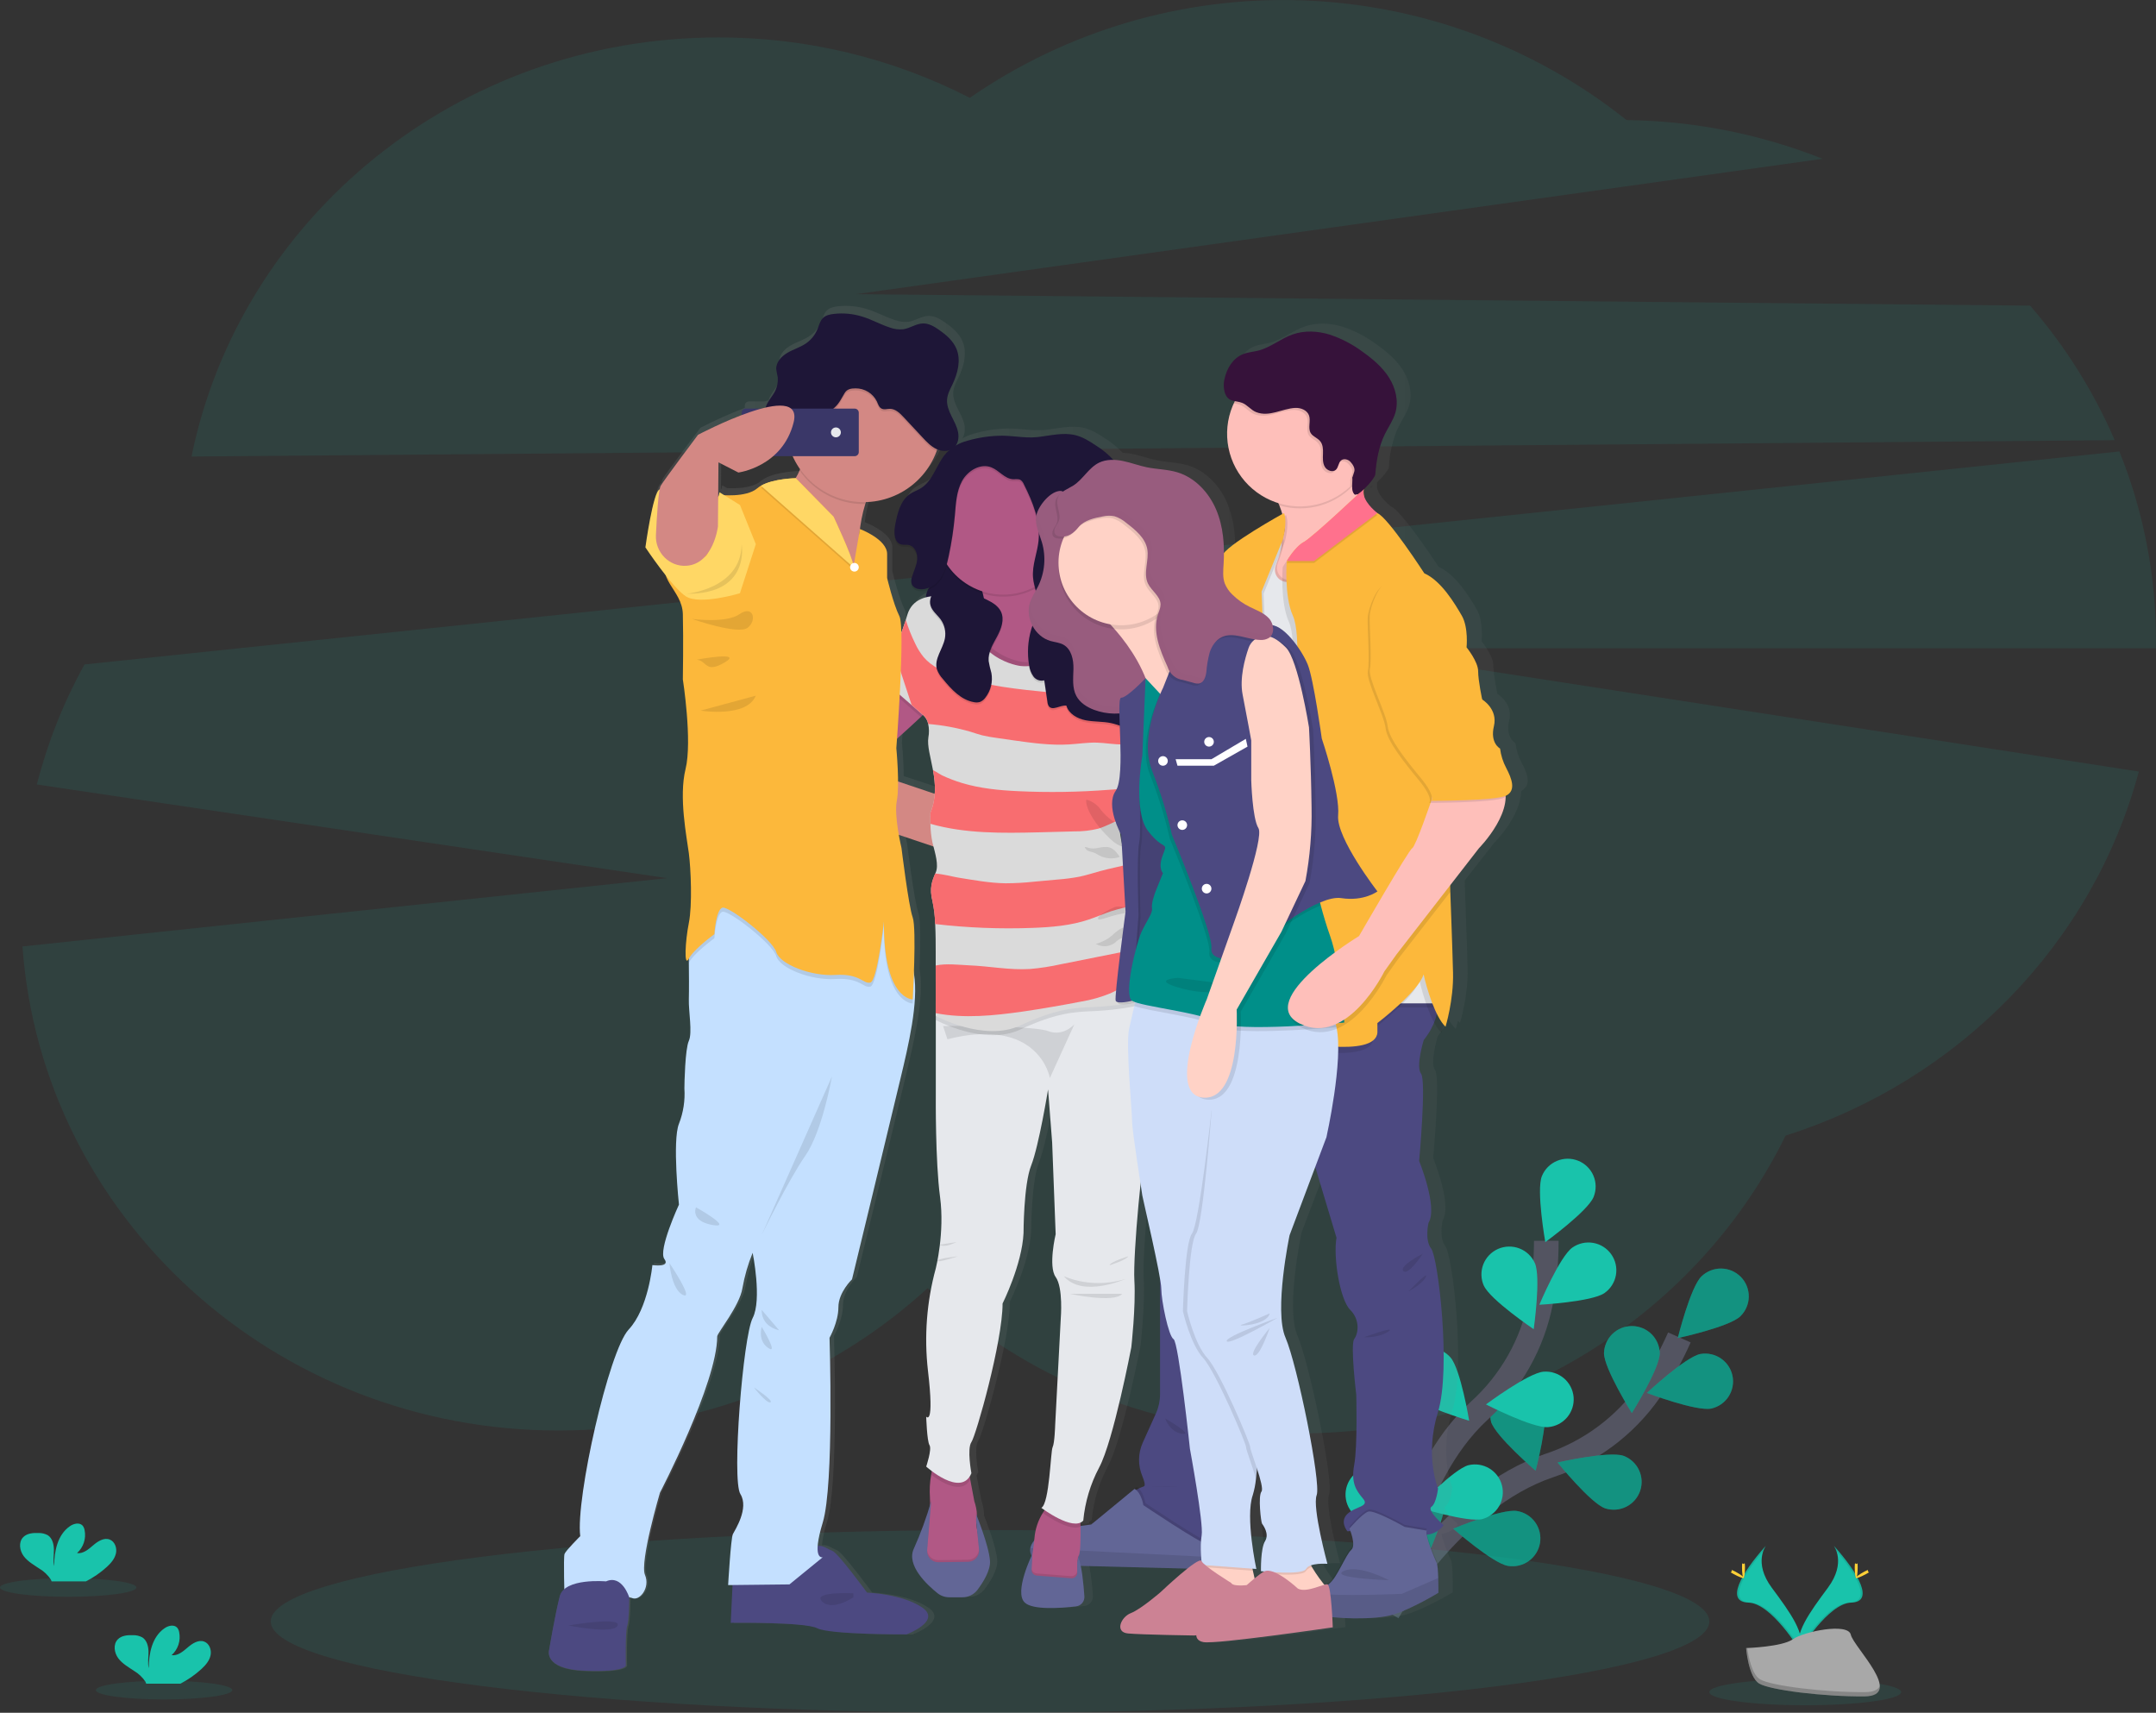 <svg width="175" height="139" viewBox="0 0 175 139" fill="none" xmlns="http://www.w3.org/2000/svg">
<rect x="0" y="0" width="175" height="139" fill="#333333" stroke="none"/>
<g clip-path="url(#clip0)">
<path opacity="0.1" d="M171.648 35.723C169.934 31.753 167.617 28.071 164.779 24.804L69.478 23.873L147.942 12.887C142.874 10.876 137.478 9.81 132.023 9.744C124.518 3.76 115.276 0.353 105.672 0.028C96.068 -0.298 86.615 2.477 78.72 7.939C72.41 4.705 65.415 3.025 58.321 3.039C37.147 3.039 19.503 17.66 15.545 37.05L171.648 35.723Z" fill="#19C3AB"/>
<path opacity="0.1" d="M174.998 51.985C175.003 46.727 173.994 41.516 172.028 36.637L6.859 53.923C5.16 56.994 3.86 60.268 2.99 63.666L54.148 71.268L1.825 76.81C3.4 98.761 22.274 116.095 45.329 116.095C56.936 116.095 67.482 111.701 75.295 104.539C83.134 111.837 93.781 116.325 105.51 116.325C122.918 116.325 137.939 106.445 144.934 92.159C158.97 87.717 169.873 76.565 173.605 62.616L108.922 52.612H174.992C174.995 52.404 174.998 52.196 174.998 51.985Z" fill="#19C3AB"/>
<path d="M112.642 130.833C112.642 130.833 117.87 121.6 125.75 118.938C129.059 117.843 131.923 115.707 133.912 112.852C134.842 111.491 135.646 110.048 136.313 108.541" stroke="#535461" stroke-width="2" stroke-miterlimit="10"/>
<path d="M141.259 106.827C140.361 107.693 136.183 108.592 136.183 108.592C136.183 108.592 137.209 104.456 138.106 103.587C138.32 103.381 138.572 103.219 138.848 103.109C139.124 103 139.419 102.946 139.717 102.95C140.014 102.955 140.307 103.018 140.58 103.135C140.853 103.253 141.1 103.423 141.307 103.635C141.514 103.848 141.677 104.099 141.786 104.375C141.896 104.65 141.95 104.945 141.946 105.241C141.941 105.537 141.878 105.83 141.76 106.102C141.643 106.374 141.472 106.62 141.259 106.827Z" fill="#19C3AB"/>
<path d="M138.901 114.313C137.675 114.556 133.678 113.044 133.678 113.044C133.678 113.044 136.794 110.128 138.02 109.884C138.602 109.784 139.201 109.915 139.688 110.249C140.175 110.582 140.512 111.092 140.627 111.67C140.742 112.248 140.626 112.848 140.303 113.342C139.981 113.836 139.478 114.184 138.901 114.313Z" fill="#19C3AB"/>
<path d="M130.294 122.414C129.113 122.005 126.427 118.69 126.427 118.69C126.427 118.69 130.595 117.74 131.776 118.147C132.33 118.353 132.781 118.767 133.033 119.301C133.285 119.834 133.318 120.445 133.125 121.002C132.931 121.559 132.527 122.019 131.998 122.282C131.469 122.546 130.858 122.593 130.294 122.414Z" fill="#19C3AB"/>
<path d="M122.398 127.08C121.166 126.877 117.957 124.061 117.957 124.061C117.957 124.061 121.902 122.423 123.135 122.627C123.727 122.724 124.257 123.052 124.606 123.539C124.956 124.025 125.098 124.63 125 125.221C124.902 125.811 124.573 126.339 124.085 126.688C123.598 127.036 122.991 127.178 122.398 127.08Z" fill="#19C3AB"/>
<path d="M130.193 109.811C130.193 111.058 132.455 114.675 132.455 114.675C132.455 114.675 134.72 111.06 134.721 109.814C134.705 109.226 134.46 108.667 134.037 108.257C133.614 107.847 133.047 107.617 132.457 107.617C131.867 107.617 131.301 107.847 130.878 108.257C130.455 108.667 130.209 109.226 130.193 109.814V109.811Z" fill="#19C3AB"/>
<path d="M121.027 115.387C121.401 116.578 124.645 119.357 124.645 119.357C124.645 119.357 125.721 115.233 125.348 114.044C125.147 113.5 124.745 113.054 124.223 112.798C123.702 112.542 123.102 112.496 122.547 112.67C121.993 112.843 121.526 113.222 121.245 113.729C120.963 114.236 120.888 114.831 121.034 115.392L121.027 115.387Z" fill="#19C3AB"/>
<path d="M112.866 122.026C113.032 123.26 115.759 126.542 115.759 126.542C115.759 126.542 117.52 122.659 117.354 121.423C117.241 120.861 116.917 120.362 116.448 120.029C115.98 119.696 115.401 119.553 114.831 119.63C114.26 119.706 113.74 119.997 113.377 120.442C113.014 120.887 112.834 121.453 112.874 122.026H112.866Z" fill="#19C3AB"/>
<path opacity="0.25" d="M141.259 106.827C140.361 107.693 136.183 108.592 136.183 108.592C136.183 108.592 137.209 104.456 138.106 103.587C138.32 103.381 138.572 103.219 138.848 103.109C139.124 103 139.419 102.946 139.717 102.95C140.014 102.955 140.307 103.018 140.58 103.135C140.853 103.253 141.1 103.423 141.307 103.635C141.514 103.848 141.677 104.099 141.786 104.375C141.896 104.65 141.95 104.945 141.946 105.241C141.941 105.537 141.878 105.83 141.76 106.102C141.643 106.374 141.472 106.62 141.259 106.827Z" fill="black"/>
<path opacity="0.25" d="M138.901 114.313C137.675 114.556 133.678 113.044 133.678 113.044C133.678 113.044 136.794 110.128 138.02 109.884C138.602 109.784 139.201 109.915 139.688 110.249C140.175 110.582 140.512 111.092 140.627 111.67C140.742 112.248 140.626 112.848 140.303 113.342C139.981 113.836 139.478 114.184 138.901 114.313Z" fill="black"/>
<path opacity="0.25" d="M130.294 122.414C129.113 122.005 126.427 118.69 126.427 118.69C126.427 118.69 130.595 117.74 131.776 118.147C132.33 118.353 132.781 118.767 133.033 119.301C133.285 119.834 133.318 120.445 133.125 121.002C132.931 121.559 132.527 122.019 131.998 122.282C131.469 122.546 130.858 122.593 130.294 122.414Z" fill="black"/>
<path opacity="0.25" d="M122.398 127.08C121.166 126.877 117.957 124.061 117.957 124.061C117.957 124.061 121.902 122.423 123.135 122.627C123.727 122.724 124.257 123.052 124.606 123.539C124.956 124.025 125.098 124.63 125 125.221C124.902 125.811 124.573 126.339 124.085 126.688C123.598 127.036 122.991 127.178 122.398 127.08Z" fill="black"/>
<path opacity="0.25" d="M130.193 109.811C130.193 111.058 132.455 114.675 132.455 114.675C132.455 114.675 134.72 111.06 134.721 109.814C134.705 109.226 134.46 108.667 134.037 108.257C133.614 107.847 133.047 107.617 132.457 107.617C131.867 107.617 131.301 107.847 130.878 108.257C130.455 108.667 130.209 109.226 130.193 109.814V109.811Z" fill="black"/>
<path opacity="0.25" d="M121.027 115.387C121.401 116.578 124.645 119.357 124.645 119.357C124.645 119.357 125.721 115.233 125.348 114.044C125.147 113.5 124.745 113.054 124.223 112.798C123.702 112.542 123.102 112.496 122.547 112.67C121.993 112.843 121.526 113.222 121.245 113.729C120.963 114.236 120.888 114.831 121.034 115.392L121.027 115.387Z" fill="black"/>
<path opacity="0.25" d="M112.866 122.026C113.032 123.26 115.759 126.542 115.759 126.542C115.759 126.542 117.52 122.659 117.354 121.423C117.241 120.861 116.917 120.362 116.448 120.029C115.98 119.696 115.401 119.553 114.831 119.63C114.26 119.706 113.74 119.997 113.377 120.442C113.014 120.887 112.834 121.453 112.874 122.026H112.866Z" fill="black"/>
<path d="M112.942 130.649C112.942 130.649 113.969 120.096 120.077 114.481C122.658 112.143 124.408 109.033 125.065 105.619C125.364 103.996 125.513 102.349 125.511 100.699" stroke="#535461" stroke-width="2" stroke-miterlimit="10"/>
<path d="M129.352 97.138C128.884 98.296 125.43 100.804 125.43 100.804C125.43 100.804 124.686 96.607 125.153 95.451C125.377 94.895 125.814 94.452 126.366 94.217C126.919 93.983 127.542 93.977 128.099 94.201C128.656 94.424 129.101 94.86 129.336 95.41C129.571 95.961 129.577 96.583 129.352 97.138Z" fill="#19C3AB"/>
<path d="M130.235 104.938C129.211 105.655 124.944 105.89 124.944 105.89C124.944 105.89 126.603 101.964 127.63 101.246C128.121 100.902 128.73 100.766 129.321 100.868C129.913 100.971 130.439 101.304 130.784 101.794C131.13 102.283 131.266 102.89 131.163 103.479C131.06 104.069 130.726 104.594 130.235 104.938Z" fill="#19C3AB"/>
<path d="M125.662 115.82C124.416 115.924 120.613 113.978 120.613 113.978C120.613 113.978 124.036 111.426 125.282 111.321C125.88 111.271 126.474 111.46 126.933 111.846C127.391 112.232 127.677 112.785 127.728 113.381C127.778 113.978 127.589 114.57 127.201 115.027C126.814 115.484 126.26 115.769 125.662 115.82Z" fill="#19C3AB"/>
<path d="M120.337 123.278C119.126 123.591 115.049 122.313 115.049 122.313C115.049 122.313 117.99 119.221 119.197 118.907C119.774 118.771 120.38 118.866 120.888 119.171C121.395 119.476 121.762 119.967 121.911 120.538C122.059 121.11 121.977 121.716 121.683 122.229C121.388 122.741 120.904 123.117 120.334 123.278H120.337Z" fill="#19C3AB"/>
<path d="M120.445 104.341C120.951 105.481 124.489 107.873 124.489 107.873C124.489 107.873 125.091 103.654 124.585 102.514C124.465 102.243 124.293 101.997 124.078 101.792C123.863 101.587 123.61 101.426 123.332 101.319C123.055 101.211 122.759 101.159 122.462 101.166C122.164 101.172 121.871 101.237 121.598 101.356C121.326 101.476 121.08 101.648 120.874 101.862C120.668 102.076 120.507 102.329 120.399 102.605C120.291 102.882 120.239 103.177 120.246 103.474C120.252 103.77 120.317 104.063 120.437 104.334L120.445 104.341Z" fill="#19C3AB"/>
<path d="M114.331 113.14C115.161 114.078 119.251 115.303 119.251 115.303C119.251 115.303 118.559 111.098 117.734 110.162C117.538 109.939 117.3 109.757 117.033 109.626C116.766 109.495 116.476 109.418 116.18 109.398C115.883 109.379 115.585 109.418 115.304 109.514C115.022 109.609 114.763 109.759 114.539 109.954C114.316 110.15 114.133 110.387 114.002 110.653C113.87 110.919 113.793 111.208 113.773 111.504C113.754 111.8 113.793 112.096 113.889 112.377C113.985 112.658 114.135 112.917 114.331 113.14Z" fill="#19C3AB"/>
<path d="M109.568 122.507C110.231 123.569 114.048 125.468 114.048 125.468C114.048 125.468 114.079 121.207 113.424 120.144C113.271 119.887 113.068 119.663 112.827 119.484C112.586 119.306 112.311 119.177 112.02 119.105C111.729 119.033 111.426 119.02 111.129 119.066C110.832 119.112 110.548 119.216 110.292 119.373C110.036 119.53 109.815 119.736 109.639 119.979C109.464 120.222 109.339 120.497 109.272 120.789C109.204 121.08 109.196 121.382 109.247 121.677C109.297 121.972 109.406 122.254 109.568 122.507Z" fill="#19C3AB"/>
<path opacity="0.1" d="M5.535 129.591C8.592 129.591 11.071 129.251 11.071 128.833C11.071 128.414 8.592 128.075 5.535 128.075C2.478 128.075 0 128.414 0 128.833C0 129.251 2.478 129.591 5.535 129.591Z" fill="#19C3AB"/>
<path opacity="0.1" d="M13.316 137.92C16.373 137.92 18.851 137.58 18.851 137.162C18.851 136.744 16.373 136.404 13.316 136.404C10.258 136.404 7.78 136.744 7.78 137.162C7.78 137.58 10.258 137.92 13.316 137.92Z" fill="#19C3AB"/>
<path d="M16.362 135.439C16.694 135.134 16.996 134.777 17.09 134.342C17.185 133.907 16.998 133.386 16.581 133.227C16.115 133.048 15.616 133.373 15.237 133.699C14.859 134.024 14.424 134.397 13.93 134.327C14.184 134.097 14.375 133.805 14.483 133.479C14.591 133.154 14.612 132.806 14.545 132.469C14.525 132.331 14.467 132.201 14.379 132.092C14.12 131.816 13.651 131.927 13.341 132.152C12.345 132.845 12.078 134.182 12.071 135.386C11.972 134.952 12.056 134.499 12.053 134.062C12.05 133.626 11.929 133.123 11.555 132.885C11.321 132.758 11.057 132.696 10.79 132.704C10.346 132.688 9.851 132.732 9.549 133.057C9.173 133.459 9.27 134.134 9.597 134.575C9.924 135.017 10.427 135.297 10.882 135.603C11.25 135.821 11.564 136.119 11.801 136.474C11.828 136.528 11.851 136.583 11.869 136.64H14.642C15.267 136.319 15.845 135.915 16.362 135.439Z" fill="#19C3AB"/>
<path d="M8.684 127.153C9.016 126.85 9.318 126.491 9.413 126.058C9.507 125.624 9.32 125.102 8.903 124.943C8.437 124.764 7.938 125.087 7.559 125.413C7.181 125.739 6.746 126.111 6.252 126.043C6.507 125.813 6.697 125.521 6.805 125.195C6.913 124.869 6.935 124.521 6.868 124.185C6.847 124.047 6.79 123.916 6.702 123.808C6.443 123.532 5.973 123.643 5.663 123.868C4.667 124.561 4.399 125.897 4.394 127.102C4.294 126.667 4.379 126.215 4.375 125.768C4.372 125.322 4.251 124.83 3.878 124.59C3.643 124.465 3.379 124.403 3.113 124.412C2.668 124.395 2.174 124.44 1.872 124.763C1.495 125.166 1.591 125.839 1.92 126.283C2.248 126.726 2.749 127.002 3.204 127.309C3.572 127.527 3.886 127.826 4.123 128.182C4.15 128.232 4.173 128.284 4.191 128.337H6.974C7.595 128.022 8.171 127.623 8.684 127.153Z" fill="#19C3AB"/>
<path opacity="0.1" d="M146.529 138.391C150.829 138.391 154.314 137.914 154.314 137.326C154.314 136.738 150.829 136.261 146.529 136.261C142.229 136.261 138.744 136.738 138.744 137.326C138.744 137.914 142.229 138.391 146.529 138.391Z" fill="#19C3AB"/>
<path d="M148.847 125.446C148.847 125.446 149.891 126.806 148.366 128.859C146.841 130.912 145.583 132.647 146.091 133.926C146.091 133.926 148.392 130.113 150.264 130.06C152.136 130.007 150.906 127.739 148.847 125.446Z" fill="#19C3AB"/>
<path opacity="0.1" d="M148.847 125.446C148.937 125.578 149.009 125.722 149.059 125.873C150.884 128.012 151.86 130.009 150.105 130.06C148.469 130.106 146.506 133.023 146.036 133.759C146.051 133.815 146.069 133.871 146.091 133.925C146.091 133.925 148.394 130.113 150.264 130.06C152.134 130.007 150.906 127.739 148.847 125.446Z" fill="black"/>
<path d="M150.786 127.18C150.786 127.658 150.732 128.047 150.665 128.047C150.599 128.047 150.546 127.658 150.546 127.18C150.546 126.702 150.612 126.927 150.679 126.927C150.745 126.927 150.786 126.7 150.786 127.18Z" fill="#FFD037"/>
<path d="M151.452 127.751C151.03 127.981 150.662 128.118 150.631 128.06C150.599 128.002 150.914 127.769 151.336 127.541C151.757 127.312 151.591 127.478 151.623 127.541C151.654 127.604 151.878 127.523 151.452 127.751Z" fill="#FFD037"/>
<path d="M143.337 125.446C143.337 125.446 142.293 126.806 143.818 128.859C145.343 130.912 146.6 132.647 146.091 133.926C146.091 133.926 143.791 130.113 141.918 130.06C140.045 130.007 141.278 127.739 143.337 125.446Z" fill="#19C3AB"/>
<path opacity="0.1" d="M143.336 125.446C143.245 125.578 143.173 125.721 143.122 125.873C141.297 128.012 140.323 130.009 142.078 130.06C143.715 130.106 145.677 133.023 146.147 133.759C146.132 133.816 146.113 133.871 146.091 133.925C146.091 133.925 143.791 130.113 141.923 130.06C140.054 130.007 141.277 127.739 143.336 125.446Z" fill="black"/>
<path d="M141.397 127.18C141.397 127.658 141.452 128.047 141.518 128.047C141.584 128.047 141.638 127.658 141.638 127.18C141.638 126.702 141.571 126.927 141.505 126.927C141.438 126.927 141.397 126.7 141.397 127.18Z" fill="#FFD037"/>
<path d="M140.731 127.751C141.153 127.981 141.521 128.118 141.553 128.06C141.584 128.002 141.269 127.769 140.846 127.541C140.423 127.312 140.592 127.478 140.559 127.541C140.526 127.604 140.31 127.523 140.731 127.751Z" fill="#FFD037"/>
<path d="M141.729 133.75C141.729 133.75 144.645 133.66 145.525 133.035C146.404 132.41 150.005 131.667 150.229 132.668C150.453 133.669 154.613 137.646 151.319 137.672C148.025 137.698 143.668 137.161 142.79 136.628C141.913 136.095 141.729 133.75 141.729 133.75Z" fill="#A8A8A8"/>
<path opacity="0.2" d="M151.38 137.326C148.087 137.352 143.729 136.814 142.852 136.282C142.188 135.876 141.917 134.421 141.828 133.749H141.73C141.73 133.749 141.916 136.095 142.792 136.628C143.668 137.16 148.029 137.698 151.32 137.671C152.271 137.663 152.6 137.326 152.582 136.826C152.449 137.129 152.085 137.326 151.38 137.326Z" fill="black"/>
<path opacity="0.1" d="M80.359 139C112.604 139 138.744 135.681 138.744 131.587C138.744 127.493 112.604 124.174 80.359 124.174C48.115 124.174 21.975 127.493 21.975 131.587C21.975 135.681 48.115 139 80.359 139Z" fill="#19C3AB"/>
<path d="M123.505 61.889C123.243 61.396 123.074 60.859 123.007 60.304C123.007 60.304 122.164 59.861 122.501 58.47C122.838 57.078 121.546 56.319 121.546 56.319C121.546 56.311 121.214 54.766 121.214 53.99C121.214 53.214 120.26 52.048 120.26 52.048C120.26 52.048 120.426 50.418 119.865 49.459C119.304 48.499 118.179 46.618 116.773 46.003C116.773 46.003 113.787 41.444 112.896 41.088C112.896 41.088 111.95 40.395 111.774 39.599C111.769 39.508 111.769 39.417 111.774 39.326C111.773 39.314 111.773 39.302 111.774 39.29C111.774 39.243 111.774 39.199 111.774 39.149C112.234 38.727 112.717 38.12 112.732 37.922C112.78 36.992 112.963 36.075 113.274 35.197C113.309 35.106 113.344 35.017 113.382 34.929C113.42 34.841 113.472 34.722 113.523 34.62C113.812 34.044 114.202 33.51 114.383 32.891C114.396 32.844 114.407 32.798 114.419 32.754C114.638 31.831 114.376 30.833 113.865 30.027C113.327 29.18 112.537 28.517 111.708 27.936C110.878 27.318 109.953 26.837 108.97 26.512C107.974 26.212 106.893 26.154 105.915 26.49C104.938 26.826 104.09 27.552 103.083 27.814C102.658 27.923 102.21 27.948 101.804 28.11C100.984 28.441 100.465 29.268 100.287 30.128C100.244 30.328 100.223 30.532 100.224 30.737C100.226 30.94 100.265 31.141 100.339 31.331C100.381 31.468 100.458 31.592 100.562 31.692C100.666 31.791 100.793 31.863 100.933 31.9L101.024 31.923L101.137 31.946C101.107 32.006 101.074 32.064 101.045 32.125C100.683 32.902 100.496 33.749 100.498 34.606C100.502 35.878 100.915 37.116 101.676 38.136C102.438 39.157 103.508 39.907 104.729 40.276C104.756 40.339 104.782 40.403 104.807 40.466C104.898 40.694 104.981 40.931 105.049 41.167C104.322 41.569 101.04 43.412 100.247 44.332C100.274 43.129 100.057 41.932 99.609 40.815C99.014 39.427 97.881 38.209 96.421 37.768C95.591 37.52 94.719 37.523 93.876 37.351C93.212 37.217 92.582 36.975 91.921 36.84C91.659 36.785 91.392 36.755 91.125 36.749C90.695 36.288 90.204 35.888 89.666 35.559C89.147 35.215 88.604 34.879 87.997 34.732C86.973 34.477 85.903 34.773 84.844 34.886C83.734 35.005 82.662 34.721 81.567 34.782C80.609 34.821 79.659 34.991 78.747 35.286C78.521 35.367 78.303 35.467 78.095 35.586C78.108 35.564 78.124 35.546 78.138 35.525C78.151 35.503 78.168 35.467 78.183 35.437C78.198 35.407 78.204 35.397 78.212 35.376C78.221 35.354 78.239 35.303 78.251 35.265C78.257 35.25 78.261 35.234 78.266 35.218C78.278 35.175 78.288 35.131 78.295 35.086V35.058C78.304 35.007 78.309 34.956 78.31 34.904C78.311 34.9 78.311 34.896 78.31 34.893C78.318 34.753 78.308 34.613 78.282 34.476C78.189 34.011 77.95 33.591 77.734 33.166C77.519 32.74 77.338 32.279 77.378 31.806C77.378 31.768 77.378 31.728 77.393 31.69C77.4 31.644 77.409 31.599 77.421 31.554V31.544C77.431 31.499 77.444 31.454 77.459 31.41C77.474 31.366 77.489 31.321 77.506 31.276C77.522 31.232 77.54 31.189 77.559 31.144L77.618 31.012C77.638 30.965 77.66 30.921 77.681 30.876C77.726 30.787 77.769 30.697 77.812 30.608C77.856 30.519 77.885 30.442 77.92 30.371L77.94 30.327C78.008 30.161 78.07 29.996 78.123 29.83C78.123 29.814 78.134 29.797 78.139 29.781C78.191 29.618 78.233 29.452 78.266 29.285C78.266 29.266 78.266 29.25 78.266 29.232C78.294 29.064 78.311 28.894 78.315 28.724V28.671C78.32 28.338 78.256 28.007 78.128 27.7C77.851 27.049 77.282 26.566 76.696 26.161C76.301 25.888 75.858 25.627 75.368 25.637C74.799 25.648 74.3 26.034 73.736 26.113C73.371 26.149 73.003 26.103 72.659 25.979C71.872 25.733 71.147 25.317 70.359 25.079C69.603 24.846 68.806 24.77 68.02 24.858C67.688 24.894 67.344 24.97 67.11 25.2C66.876 25.43 66.792 25.789 66.662 26.102C66.466 26.579 66.132 26.987 65.703 27.276C65.234 27.592 64.673 27.751 64.18 28.034C63.769 28.269 63.39 28.639 63.284 29.081C63.274 29.119 63.267 29.158 63.264 29.197C63.263 29.205 63.263 29.213 63.264 29.222C63.261 29.262 63.261 29.302 63.264 29.342C63.289 29.558 63.328 29.772 63.38 29.983C63.38 29.994 63.38 30.006 63.38 30.019C63.452 30.515 63.258 31.033 62.975 31.462C62.761 31.792 62.478 32.123 62.382 32.492C62.264 32.519 62.144 32.548 62.023 32.58H60.785C60.697 32.58 60.613 32.615 60.551 32.677C60.488 32.739 60.453 32.823 60.453 32.911V33.104C59.227 33.576 58.026 34.113 56.858 34.714C56.858 34.714 54.075 38.375 53.78 38.874C53.737 38.97 53.707 39.071 53.692 39.174C53.144 39.339 52.516 43.909 52.516 43.909C52.516 43.909 53.31 45.09 54.193 46.191C54.541 47.207 55.569 48.011 55.605 49.359C55.658 51.398 55.605 54.685 55.605 54.685C55.605 54.685 56.393 59.72 55.827 62.008C55.262 64.296 55.93 67.583 56.098 68.874C56.265 70.164 56.393 73.117 56.098 74.573C55.803 76.029 55.676 78.277 56.098 77.486C56.098 77.486 56.098 77.61 56.098 77.817C56.106 78.505 56.118 80.09 56.098 80.818C56.07 81.761 56.407 83.536 56.098 84.201C55.789 84.866 55.733 87.697 55.733 88.085C55.8 89.068 55.647 90.054 55.285 90.97C54.721 92.357 55.285 97.573 55.285 97.573C55.285 97.573 53.548 101.288 54.078 102.01C54.609 102.731 53.093 102.506 53.093 102.506C53.093 102.506 52.761 106.058 51.125 107.776C49.489 109.495 46.741 121.59 47.135 124.64C47.135 124.64 45.955 125.799 45.842 126.083C45.764 126.278 45.795 127.976 45.822 128.97C45.64 129.12 45.51 129.323 45.449 129.55C45.056 131.076 44.578 133.906 44.578 133.906C44.578 133.906 44.043 135.486 47.5 135.625C50.956 135.764 50.899 135.182 50.899 135.182C50.899 135.182 50.845 132.459 51.012 131.976C51.18 131.493 51.178 129.66 51.178 129.633C51.258 129.643 51.337 129.662 51.412 129.689C52.029 129.966 52.929 128.862 52.479 127.802C52.029 126.741 53.715 121.09 53.715 121.09C53.715 121.09 58.436 112.124 58.436 108.331C58.436 108.054 60.289 105.834 60.517 104.393C60.692 103.404 60.974 102.436 61.359 101.507C61.359 101.507 62.144 105.335 61.359 106.832C60.575 108.329 59.615 120.037 60.347 121.201C61.079 122.366 59.898 124.141 59.728 124.473C59.559 124.806 59.335 128.634 59.335 128.634H59.707L59.559 131.718C59.559 131.718 65.657 131.635 66.694 132.161C67.731 132.687 74.056 132.657 74.056 132.657C74.056 132.657 76.978 131.575 75.349 130.465C73.719 129.355 70.797 129.246 70.797 129.246C70.797 129.246 68.375 125.936 67.92 125.797C67.616 125.704 67.145 125.319 66.717 125.405C66.784 124.755 66.924 124.115 67.134 123.496C68.089 120.389 67.694 108.405 67.694 108.405C67.694 108.405 68.426 107.13 68.426 105.909C68.426 104.688 69.549 103.634 69.549 103.634C69.549 103.634 72.81 90.32 73.532 87.27C74.175 84.576 75.04 81.02 74.653 78.695C74.653 78.677 74.653 78.661 74.642 78.642C74.706 76.894 74.745 74.624 74.544 74.08C74.212 73.163 73.621 68.421 73.621 68.421C73.621 68.421 73.51 67.962 73.399 67.338L76.258 68.29C76.465 69.081 76.679 69.881 76.444 70.421L76.409 70.503C76.155 71.087 75.911 71.691 76.178 72.75C76.316 73.367 76.395 73.996 76.415 74.627C76.454 75.455 76.449 76.308 76.457 76.912C76.457 77.157 76.457 77.549 76.457 78.012C76.457 79.336 76.457 81.253 76.457 81.901V82.128V88.672C76.457 88.672 76.414 93.998 76.807 96.909C76.963 98.202 76.959 99.51 76.794 100.802C76.729 101.335 76.653 101.786 76.59 102.125C76.515 102.512 76.459 102.737 76.459 102.737C75.706 105.458 75.487 108.297 75.813 111.1C76.361 115.719 75.667 114.844 75.667 114.844C75.667 114.844 75.728 116.842 75.939 117.175C76.15 117.507 75.667 118.922 75.667 118.922C75.667 118.922 75.851 119.087 76.14 119.299C76.12 119.39 76.1 119.486 76.082 119.59C75.97 120.206 75.936 120.834 75.981 121.459C75.991 121.597 75.994 121.74 75.991 121.893C75.991 121.956 75.991 122.018 75.991 122.083C75.628 123.291 75.185 124.473 74.663 125.621C74.019 126.986 75.758 128.583 76.618 129.261C76.891 129.477 77.23 129.593 77.579 129.592H78.679C78.917 129.592 79.152 129.538 79.365 129.432C79.578 129.327 79.764 129.174 79.908 128.985C80.378 128.369 80.997 127.398 80.944 126.616C80.872 125.555 80.097 123.549 79.865 122.976C79.87 122.928 79.873 122.879 79.873 122.831C79.851 122.464 79.778 122.102 79.658 121.755L79.314 119.989L79.264 119.734C79.32 119.65 79.367 119.56 79.405 119.467C79.405 119.467 79.025 117.471 79.405 116.93C79.785 116.389 81.976 108.733 81.976 105.613C81.976 105.613 83.578 102.451 83.704 99.871C83.704 99.871 83.704 95.918 84.337 94.337C84.969 92.755 85.727 88.138 85.727 88.138L86.071 92.464L86.359 99.953C86.359 99.953 85.727 102.575 86.359 103.449C86.992 104.322 86.781 106.819 86.781 106.819L86.318 115.557C86.318 115.557 86.276 117.012 86.107 117.345C85.938 117.677 85.84 121.916 85.176 122.29C85.176 122.29 85.279 122.367 85.45 122.483C85.4 122.549 85.347 122.622 85.284 122.708C84.893 123.329 84.658 124.035 84.599 124.766C84.599 124.831 84.586 124.892 84.579 124.955C84.422 125.132 84.312 125.345 84.259 125.575C84.218 125.788 84.255 126.008 84.365 126.196C84.076 126.809 82.988 129.284 83.797 130.03C84.476 130.654 86.817 130.475 88.022 130.335C88.22 130.312 88.402 130.215 88.529 130.063C88.657 129.911 88.722 129.716 88.709 129.517C88.659 128.685 88.559 127.856 88.409 127.036L97.203 127.259C96.232 128.02 95.017 129.163 95.017 129.163C95.017 129.163 93.373 130.578 92.552 130.889C91.73 131.2 91.188 132.45 92.313 132.553C93.438 132.656 97.798 132.718 97.798 132.718L97.953 132.694C97.966 132.955 98.118 133.178 98.545 133.253C99.599 133.44 109.209 132.047 109.209 132.047C109.209 132.047 109.196 131.694 109.169 131.22C110.77 131.385 113.043 131.36 114.21 131.005C115.756 130.531 117.918 129.23 117.918 129.23C117.918 129.23 117.918 129.064 117.918 128.804C117.918 128.545 117.918 128.22 117.905 127.86C117.89 127.317 117.855 126.766 117.776 126.621C117.453 125.934 117.19 125.221 116.989 124.49C117.257 124.458 117.516 124.372 117.751 124.238C117.985 124.104 118.19 123.924 118.353 123.709C118.353 123.709 116.933 122.488 117.341 122.22C117.749 121.952 117.889 120.721 117.889 120.721C117.889 120.721 116.764 118.058 117.875 114.508C118.987 110.958 117.889 101.859 117.326 101.146C116.764 100.433 117.102 99.03 117.102 99.03C117.889 97.755 116.329 93.983 116.329 93.983C116.329 93.983 116.933 87.435 116.483 86.85C116.033 86.264 116.702 84.095 116.702 84.095C117.055 83.664 117.343 83.184 117.557 82.671C117.714 82.979 117.918 83.262 118.162 83.508C118.162 83.508 118.239 83.258 118.34 82.846C118.392 82.904 118.448 82.959 118.506 83.011C118.506 83.011 119.181 80.825 119.125 78.606C119.068 76.388 118.901 71.989 118.901 71.989L118.891 71.453L121.26 68.432C121.26 68.432 123.454 66.237 123.465 64.224C123.544 64.174 123.613 64.112 123.671 64.04C124.293 63.572 123.927 62.677 123.505 61.889ZM91.754 67.349L91.792 68.033C91.724 67.731 91.671 67.426 91.634 67.118C91.709 67.251 91.757 67.335 91.757 67.335L91.754 67.349ZM111.227 39.526C111.306 39.487 111.381 39.441 111.452 39.389L111.238 39.586C111.24 39.566 111.237 39.546 111.227 39.526ZM77.56 35.948C77.475 36.022 77.393 36.101 77.316 36.185C76.518 37.06 76.263 38.401 75.256 39.03C74.97 39.207 74.645 39.313 74.365 39.496C73.684 39.941 73.397 40.745 73.215 41.551C73.215 41.492 73.225 41.434 73.233 41.376C73.178 41.597 73.133 41.822 73.092 42.038C73.032 42.329 73.022 42.629 73.064 42.924C73.092 43.334 73.24 43.702 73.621 43.798C73.814 43.846 74.019 43.798 74.215 43.836C74.597 43.905 74.839 44.261 74.912 44.648C74.913 44.662 74.913 44.676 74.912 44.689V44.679C74.912 44.724 74.925 44.77 74.929 44.815C74.928 44.825 74.928 44.835 74.929 44.845C74.868 45.23 74.756 45.606 74.597 45.962L74.587 45.922C74.544 46.039 74.502 46.157 74.469 46.276C74.41 46.445 74.397 46.627 74.431 46.804C74.427 46.906 74.45 47.007 74.497 47.098C74.557 47.189 74.636 47.266 74.729 47.323C74.822 47.38 74.927 47.416 75.035 47.429C75.29 47.472 75.551 47.449 75.795 47.363C75.704 47.547 75.647 47.746 75.629 47.95C75.265 48.027 74.929 48.202 74.658 48.456C74.388 48.711 74.192 49.035 74.094 49.393C74.054 49.528 74.013 49.662 73.97 49.796C73.857 50.15 73.734 50.499 73.606 50.837C73.586 50.163 73.537 49.679 73.44 49.489C72.943 48.496 72.43 46.367 72.43 46.367V44.413C72.43 43.212 70.208 42.382 70.188 42.373C70.276 41.682 70.423 41 70.628 40.334C70.644 40.277 70.665 40.223 70.683 40.168C71.958 40.134 73.193 39.72 74.231 38.982C75.27 38.243 76.063 37.212 76.51 36.021C76.528 35.971 76.543 35.922 76.561 35.872C76.771 35.962 76.997 36.007 77.225 36.001C77.339 35.999 77.452 35.981 77.56 35.948ZM73.352 62.981C73.352 61.684 73.208 60.266 73.208 60.266C73.208 60.266 73.23 59.978 73.264 59.495C74.082 58.771 74.887 58.03 75.231 57.711C75.342 57.609 75.397 57.545 75.397 57.545C75.624 57.734 75.778 57.997 75.83 58.288C75.909 58.646 75.915 59.016 75.848 59.376C75.735 60.069 76.031 60.998 76.226 62.06C76.356 62.692 76.406 63.337 76.374 63.982L73.352 62.981ZM88.618 123.33C88.761 121.816 89.206 120.346 89.925 119.004C91.105 116.84 92.58 109.184 92.58 109.184C92.58 109.184 92.96 105.856 92.832 103.733C92.754 102.41 93.033 98.673 93.345 95.827C93.429 96.377 93.489 96.754 93.491 96.785C93.491 96.891 94.599 101.525 94.951 103.568V113.007C94.951 113.547 94.835 114.081 94.611 114.572L93.524 116.978C93.331 117.406 93.228 117.869 93.224 118.338C93.219 118.807 93.311 119.272 93.496 119.704C93.672 120.124 93.775 120.498 93.61 120.544C93.472 120.588 93.337 120.644 93.207 120.71C93.153 120.657 93.093 120.61 93.028 120.571L89.451 123.484L88.399 123.626C88.399 123.58 88.399 123.537 88.399 123.494C88.485 123.455 88.562 123.4 88.626 123.33H88.618ZM102.764 128.047L102.625 127.428L102.587 127.263L102.919 127.287C102.919 127.287 101.991 123.044 102.623 121.254C102.755 120.82 102.844 120.374 102.887 119.922C102.919 119.664 102.947 119.386 102.972 119.095C103.246 119.922 103.486 120.776 103.339 120.963C103.043 121.337 103.302 123.459 103.383 123.583C103.465 123.707 104.014 124.411 103.634 125.013C103.254 125.615 103.302 127.464 103.302 127.464C103.302 127.464 103.398 127.476 103.559 127.489C103.279 127.652 103.013 127.839 102.764 128.047ZM107.49 127.127C107.463 127.081 107.439 127.033 107.414 126.986C107.953 126.796 108.769 126.861 108.769 126.861C108.769 126.861 107.505 122.25 107.885 121.251C108.265 120.252 106.282 110.599 105.313 108.394C104.344 106.188 105.645 100.031 105.645 100.031L107.762 94.458L109.516 100.236C109.236 101.841 109.798 105.288 110.641 106.12C111.484 106.953 111.315 108.061 110.973 108.506C110.631 108.951 111.139 113.054 111.139 113.054C111.139 113.054 111.251 117.271 110.973 118.768C110.694 120.265 111.139 120.877 111.703 121.542C112.267 122.207 111.086 122.152 110.41 122.786C109.735 123.42 110.41 124.205 110.41 124.205L110.659 124.187C110.777 124.496 110.853 124.818 110.885 125.147C110.887 125.224 110.873 125.3 110.844 125.372C110.816 125.444 110.773 125.509 110.719 125.564C110.268 125.952 109.537 127.866 108.894 128.338C108.821 128.392 108.728 128.462 108.64 128.543C108.602 128.543 108.559 128.56 108.51 128.571C108.13 128.118 107.786 127.635 107.483 127.127H107.49ZM60.185 37.756C61.241 37.573 62.23 37.114 63.05 36.425H64.66C64.828 36.797 65.033 37.152 65.272 37.485C65.257 37.521 65.245 37.556 65.23 37.594C65.141 37.813 65.033 38.024 64.909 38.224C64.909 38.224 63.083 38.249 62.046 38.836C61.939 38.897 61.837 38.967 61.743 39.047C61.042 39.644 59.645 39.647 59.003 39.612L58.628 39.379L58.56 39.682L58.52 39.715L58.544 36.924L60.185 37.756ZM79.797 123.264V123.489C79.792 123.414 79.792 123.339 79.797 123.264ZM79.797 123.522L79.815 123.702C79.815 123.635 79.809 123.575 79.804 123.519L79.797 123.522Z" fill="url(#paint0_linear)"/>
<path d="M78.152 65.19L71.604 62.987L70.295 66.858L76.843 69.06L78.152 65.19Z" fill="#D38884"/>
<path d="M116.448 80.214C116.448 80.214 117.444 82.034 115.564 84.404C115.564 84.404 114.9 86.547 115.343 87.131C115.786 87.715 115.19 94.219 115.19 94.219C115.19 94.219 116.725 97.97 115.952 99.239C115.952 99.239 115.62 100.632 116.173 101.341C116.725 102.051 117.805 111.093 116.712 114.624C115.618 118.154 116.725 120.799 116.725 120.799C116.725 120.799 116.587 122.012 116.186 122.288C115.784 122.564 117.181 123.777 117.181 123.777C116.933 124.114 116.581 124.361 116.178 124.48C115.776 124.599 115.346 124.585 114.953 124.439C113.516 123.942 109.368 124.273 109.368 124.273C109.368 124.273 108.704 123.494 109.368 122.864C110.032 122.234 111.193 122.288 110.639 121.626C110.085 120.965 109.643 120.358 109.921 118.869C110.198 117.38 110.086 113.189 110.086 113.189C110.086 113.189 109.589 109.108 109.921 108.668C110.252 108.228 110.418 107.123 109.589 106.296C108.759 105.469 108.206 102.043 108.482 100.448L105.386 90.14L99.301 80.214L108.24 78.929L116.448 80.214Z" fill="#4C4981"/>
<path d="M110.696 41.723V48.009H102.233L102.013 47.392C102.013 47.392 102.842 45.09 103.949 43.822C104.498 43.192 104.243 42.031 103.845 41.022C103.582 40.367 103.265 39.736 102.897 39.134C102.897 39.134 110.53 34.337 110.143 37.26C110.057 37.884 110.031 38.515 110.065 39.144C110.158 40.838 110.696 41.723 110.696 41.723Z" fill="#FEBFBA"/>
<path opacity="0.1" d="M110.143 37.257C110.057 37.881 110.031 38.512 110.065 39.141C109.324 40.023 108.341 40.671 107.236 41.005C106.131 41.338 104.952 41.343 103.844 41.019C103.582 40.364 103.265 39.733 102.897 39.131C102.897 39.131 110.53 34.334 110.143 37.257Z" fill="black"/>
<path d="M111.439 35.193C111.44 36.361 111.094 37.502 110.444 38.474C109.795 39.445 108.871 40.202 107.789 40.65C106.708 41.097 105.518 41.215 104.369 40.988C103.22 40.761 102.165 40.199 101.337 39.374C100.509 38.549 99.944 37.497 99.716 36.352C99.487 35.207 99.604 34.021 100.052 32.942C100.5 31.863 101.259 30.942 102.232 30.293C103.206 29.645 104.351 29.299 105.522 29.299C106.299 29.298 107.068 29.449 107.786 29.745C108.504 30.041 109.157 30.475 109.706 31.023C110.256 31.57 110.692 32.22 110.989 32.936C111.286 33.651 111.439 34.419 111.439 35.193Z" fill="#FEBFBA"/>
<path opacity="0.1" d="M103.285 43.086L100.685 47.222L99.192 58.35V67.474L99.524 70.726L105.688 71.168L108.429 61.985L110.531 52.585L112.798 50.654L107.433 44.588C107.433 44.588 106.398 46.036 105.228 46.878C105.055 47.003 104.845 47.07 104.63 47.067C104.416 47.064 104.208 46.992 104.037 46.862C103.867 46.732 103.743 46.55 103.685 46.345C103.627 46.139 103.637 45.919 103.713 45.72C104.045 44.853 104.346 43.89 104.115 43.66C103.803 43.377 103.421 43.181 103.008 43.093" fill="black"/>
<path d="M103.119 43.252L100.519 47.388L99.026 58.516V67.64L99.358 70.892L105.522 71.334L108.263 62.151L110.365 52.751L112.632 50.82L107.267 44.754C107.267 44.754 106.232 46.202 105.062 47.044C104.889 47.169 104.679 47.236 104.464 47.233C104.25 47.23 104.042 47.159 103.871 47.028C103.701 46.898 103.577 46.717 103.519 46.511C103.461 46.305 103.471 46.086 103.547 45.886C103.879 45.019 104.18 44.056 103.949 43.826C103.637 43.543 103.255 43.347 102.842 43.259" fill="#E6E8EC"/>
<path opacity="0.1" d="M112.024 81.758H117.389L116.67 78.284L116.559 76.769L113.961 78.395L112.024 81.758Z" fill="black"/>
<path d="M112.024 81.427H117.389L116.67 77.953L116.559 76.438L113.961 78.064L112.024 81.427Z" fill="#E6E8EC"/>
<path opacity="0.1" d="M104.392 41.801C104.392 41.801 99.524 44.481 99.358 45.308C99.192 46.135 98.03 51.814 98.03 51.814V56.943L102.842 55.184L102.567 48.172L104.281 43.984C104.281 43.984 104.684 42.606 104.392 41.801Z" fill="black"/>
<path d="M104.226 41.636C104.226 41.636 99.358 44.316 99.192 45.143C99.026 45.97 97.864 51.649 97.864 51.649V56.778L102.676 55.019L102.401 48.007L104.115 43.819C104.115 43.819 104.518 42.441 104.226 41.636Z" fill="#FCB83B"/>
<path opacity="0.1" d="M117.61 79.441C117.664 81.647 117.001 83.82 117.001 83.82C116.171 83.038 115.471 80.719 115.22 79.572C114.802 80.985 111.47 83.523 111.47 83.523V84.293C111.305 86.444 104.336 84.955 104.336 84.955L104.779 57.274C104.779 57.274 105.331 52.035 104.613 50.453C103.894 48.871 104.115 46.024 104.115 46.024C104.115 46.024 104.779 44.866 105.497 44.481C106.216 44.095 110.234 40.3 110.36 40.18C110.35 40.337 110.35 40.495 110.36 40.653C110.463 42.041 111.465 42.13 111.465 42.13C112.35 42.484 115.282 47.017 115.282 47.017C116.664 47.627 117.771 49.498 118.323 50.451C118.876 51.404 118.711 53.025 118.711 53.025C118.711 53.025 119.651 54.183 119.651 54.956C119.651 55.728 119.982 57.272 119.982 57.272L117.218 63.659L117.384 72.871C117.384 72.871 117.555 77.236 117.61 79.441Z" fill="black"/>
<path d="M117.941 78.945C117.996 81.151 117.332 83.325 117.332 83.325C116.503 82.542 115.802 80.223 115.552 79.076C115.134 80.489 111.802 83.027 111.802 83.027V83.798C111.636 85.948 104.667 84.459 104.667 84.459L104.704 82.201V81.988L105.107 56.784C105.107 56.784 105.659 51.545 104.941 49.964C104.222 48.382 104.443 45.535 104.443 45.535C104.443 45.535 105.107 44.377 105.825 43.992C106.544 43.606 110.562 39.811 110.689 39.69C110.678 39.848 110.678 40.006 110.689 40.164C110.791 41.551 111.794 41.641 111.794 41.641C112.678 41.995 115.61 46.528 115.61 46.528C116.992 47.138 118.099 49.009 118.651 49.962C119.204 50.915 119.04 52.536 119.04 52.536C119.04 52.536 119.979 53.694 119.979 54.467C119.979 55.239 120.311 56.783 120.311 56.783L117.863 62.45L117.553 63.165L117.719 72.376C117.719 72.376 117.886 76.74 117.941 78.945Z" fill="#FCB83B"/>
<path opacity="0.1" d="M116.752 129.099C116.752 129.099 114.623 130.394 113.101 130.864C111.58 131.334 108.152 131.221 106.879 130.864C106.028 130.624 106.477 129.803 107.06 129.147C107.306 128.866 107.579 128.61 107.875 128.382C108.512 127.913 109.23 126.01 109.673 125.625C110.116 125.239 109.534 123.888 109.534 123.888C109.534 123.888 110.558 122.675 111.055 122.51C111.553 122.344 114.014 123.75 114.014 123.75L115.812 124.053C115.618 124.301 116.448 126.369 116.614 126.672C116.692 126.816 116.727 127.363 116.742 127.903C116.76 128.506 116.752 129.099 116.752 129.099Z" fill="black"/>
<path d="M116.752 129.265C116.752 129.265 114.623 130.56 113.101 131.03C111.58 131.5 108.152 131.387 106.879 131.03C106.028 130.79 106.477 129.969 107.06 129.313C107.306 129.032 107.579 128.776 107.875 128.548C108.512 128.079 109.23 126.176 109.673 125.791C110.116 125.405 109.534 124.054 109.534 124.054C109.534 124.054 110.558 122.841 111.055 122.676C111.553 122.51 114.014 123.916 114.014 123.916L115.812 124.219C115.618 124.467 116.448 126.535 116.614 126.838C116.692 126.982 116.727 127.529 116.742 128.069C116.76 128.672 116.752 129.265 116.752 129.265Z" fill="#626696"/>
<path opacity="0.1" d="M116.752 129.264C116.752 129.264 114.623 130.56 113.101 131.029C111.58 131.499 108.152 131.387 106.879 131.029C106.028 130.789 106.477 129.969 107.06 129.312C108.562 129.585 113.793 129.347 113.793 129.347L116.742 128.062C116.76 128.672 116.752 129.264 116.752 129.264Z" fill="black"/>
<path opacity="0.1" d="M112.743 128.244C112.743 128.244 110.282 126.92 109.064 127.499C107.846 128.078 112.743 128.244 112.743 128.244Z" fill="black"/>
<path d="M94.159 98.466V113.148C94.16 113.684 94.047 114.214 93.828 114.703L92.751 117.09C92.561 117.516 92.46 117.975 92.455 118.441C92.45 118.907 92.541 119.369 92.722 119.798C92.888 120.217 92.996 120.587 92.835 120.634C92.449 120.744 91.508 121.312 91.508 121.312C91.508 121.312 96.872 127.747 98.863 126.147C100.854 124.548 99.915 113.905 99.915 113.905C99.915 113.905 100.026 104.532 100.136 104.367C100.245 104.201 100.413 99.073 100.413 99.073L94.159 98.466Z" fill="#4C4981"/>
<path opacity="0.1" d="M111.802 41.801L106.659 45.693H104.447C104.447 45.693 105.11 44.535 105.829 44.15C106.547 43.764 110.566 39.969 110.692 39.849C110.657 40.004 110.657 40.166 110.692 40.322C110.871 41.112 111.802 41.801 111.802 41.801Z" fill="black"/>
<path d="M111.802 41.636L106.659 45.528H104.447C104.447 45.528 105.11 44.37 105.829 43.985C106.547 43.599 110.566 39.804 110.692 39.684C110.657 39.839 110.657 40.001 110.692 40.157C110.871 40.947 111.802 41.636 111.802 41.636Z" fill="#FF718D"/>
<path opacity="0.1" d="M111.439 35.194C111.44 35.995 111.277 36.788 110.96 37.524C110.643 38.26 110.179 38.924 109.596 39.475C109.596 39.449 109.596 39.422 109.596 39.396C109.65 38.466 109.481 39.407 109.762 38.431C109.843 38.158 109.645 37.857 109.453 37.646C109.261 37.434 108.902 37.346 108.685 37.533C108.467 37.72 108.484 38.082 108.275 38.281C108.013 38.529 107.543 38.352 107.366 38.038C107.188 37.723 107.211 37.34 107.221 36.979C107.231 36.618 107.221 36.226 106.981 35.952C106.74 35.677 106.403 35.593 106.229 35.31C105.97 34.891 106.259 34.317 106.083 33.859C105.917 33.439 105.419 33.245 104.963 33.267C103.906 33.318 102.864 34.031 101.794 33.606C101.372 33.44 101.07 33.009 100.661 32.855C100.491 32.796 100.315 32.755 100.136 32.732C100.7 31.51 101.666 30.516 102.874 29.916C104.082 29.315 105.459 29.145 106.778 29.432C108.096 29.719 109.277 30.447 110.123 31.495C110.97 32.543 111.432 33.848 111.432 35.194H111.439Z" fill="black"/>
<path d="M99.445 31.946C99.312 31.562 99.294 31.147 99.394 30.752C99.57 29.902 100.079 29.068 100.887 28.745C101.289 28.58 101.729 28.558 102.147 28.451C103.142 28.193 103.96 27.475 104.933 27.137C105.905 26.8 106.965 26.859 107.941 27.159C108.909 27.483 109.818 27.96 110.634 28.573C111.445 29.151 112.22 29.811 112.749 30.651C113.279 31.491 113.538 32.545 113.26 33.498C113.081 34.114 112.7 34.645 112.414 35.217C111.916 36.231 111.717 37.367 111.634 38.497C111.61 38.842 110.189 40.415 109.925 40.107C109.726 39.877 109.744 39.538 109.759 39.235C109.814 38.304 109.645 39.245 109.925 38.271C110.005 37.996 109.808 37.695 109.615 37.483C109.423 37.272 109.064 37.185 108.849 37.371C108.633 37.556 108.646 37.922 108.437 38.119C108.175 38.367 107.705 38.19 107.528 37.875C107.35 37.561 107.373 37.179 107.385 36.818C107.397 36.458 107.385 36.064 107.143 35.789C106.901 35.515 106.565 35.43 106.393 35.149C106.134 34.729 106.421 34.157 106.245 33.697C106.079 33.276 105.581 33.083 105.125 33.104C104.07 33.157 103.026 33.869 101.956 33.444C101.535 33.278 101.234 32.846 100.823 32.694C100.25 32.474 99.743 32.673 99.445 31.946Z" fill="#36123A"/>
<path opacity="0.1" d="M98.5 127.188L84.757 126.836C83.927 126.379 83.715 125.901 83.796 125.471C83.947 124.677 85.088 124.053 85.088 124.053L88.739 123.557L92.258 120.662C92.821 120.993 92.97 121.986 92.97 121.986C92.97 121.986 97.478 125.018 98.085 125.129C98.391 125.183 98.494 125.699 98.52 126.201C98.536 126.53 98.529 126.86 98.5 127.188Z" fill="black"/>
<path d="M98.334 127.353L84.591 127.001C83.761 126.544 83.549 126.066 83.63 125.636C83.781 124.842 84.922 124.218 84.922 124.218L88.573 123.722L92.092 120.827C92.655 121.158 92.804 122.151 92.804 122.151C92.804 122.151 97.312 125.183 97.919 125.294C98.225 125.348 98.328 125.865 98.354 126.366C98.37 126.695 98.363 127.025 98.334 127.353Z" fill="#626696"/>
<path opacity="0.1" d="M98.334 127.354L84.591 127.002C83.761 126.545 83.549 126.067 83.63 125.637L98.354 126.366C98.37 126.696 98.363 127.026 98.334 127.354Z" fill="black"/>
<g opacity="0.1">
<path opacity="0.1" d="M109.936 38.259C110.005 38.099 110.061 37.933 110.101 37.763C110.181 37.488 109.984 37.187 109.791 36.975C109.599 36.764 109.24 36.677 109.025 36.863C108.809 37.048 108.822 37.414 108.613 37.611C108.351 37.859 107.881 37.682 107.704 37.367C107.526 37.053 107.55 36.671 107.561 36.31C107.573 35.95 107.561 35.556 107.319 35.281C107.077 35.007 106.741 34.922 106.569 34.641C106.31 34.221 106.597 33.648 106.421 33.188C106.255 32.768 105.758 32.575 105.301 32.596C104.246 32.649 103.202 33.361 102.132 32.935C101.711 32.77 101.41 32.338 100.999 32.186C100.416 31.969 99.909 32.168 99.613 31.438C99.48 31.053 99.462 30.639 99.562 30.244C99.572 30.196 99.584 30.148 99.595 30.102C99.508 30.307 99.441 30.521 99.396 30.74C99.293 31.138 99.311 31.558 99.446 31.946C99.741 32.676 100.249 32.477 100.831 32.694C101.243 32.846 101.543 33.276 101.965 33.443C103.035 33.868 104.078 33.157 105.134 33.104C105.585 33.083 106.093 33.27 106.254 33.696C106.43 34.158 106.142 34.729 106.401 35.149C106.567 35.43 106.937 35.538 107.151 35.789C107.365 36.041 107.404 36.451 107.394 36.818C107.384 37.185 107.359 37.561 107.536 37.875C107.714 38.19 108.183 38.371 108.446 38.118C108.655 37.922 108.638 37.559 108.857 37.371C109.076 37.182 109.431 37.273 109.624 37.483C109.816 37.693 110.01 37.988 109.936 38.259Z" fill="black"/>
<path opacity="0.1" d="M110.093 39.607C109.894 39.377 109.912 39.038 109.927 38.735C109.948 38.582 109.948 38.427 109.927 38.273C109.647 39.235 109.815 38.303 109.761 39.231C109.743 39.534 109.725 39.873 109.927 40.103C110.191 40.411 111.612 38.838 111.636 38.493C111.636 38.432 111.648 38.369 111.653 38.308C111.276 38.874 110.307 39.855 110.093 39.607Z" fill="black"/>
<path opacity="0.1" d="M112.582 34.717C112.414 35.061 112.277 35.419 112.172 35.788C112.244 35.592 112.325 35.401 112.416 35.214C112.702 34.641 113.08 34.11 113.262 33.495C113.276 33.45 113.287 33.404 113.297 33.357C113.1 33.827 112.81 34.262 112.582 34.717Z" fill="black"/>
</g>
<path opacity="0.1" d="M94.579 115.12C94.579 115.12 94.929 116.222 95.956 116.361C96.983 116.5 94.579 115.12 94.579 115.12Z" fill="black"/>
<path opacity="0.1" d="M93.418 120.662C93.418 120.662 94.413 120.69 95.396 120.662C96.378 120.634 93.418 120.662 93.418 120.662Z" fill="black"/>
<path opacity="0.1" d="M110.701 108.529C110.701 108.529 111.945 108.586 112.692 108.061C113.438 107.537 110.701 108.529 110.701 108.529Z" fill="black"/>
<path opacity="0.1" d="M115.486 101.747C115.486 101.747 113.521 102.74 113.91 103.153C114.298 103.567 115.486 101.747 115.486 101.747Z" fill="black"/>
<path opacity="0.1" d="M114.324 104.807C114.462 104.724 115.486 104.174 115.735 103.623C115.983 103.072 114.324 104.807 114.324 104.807Z" fill="black"/>
<path d="M79.921 126.92L78.677 127.417L76.81 127.83L75.174 127.251L74.736 125.928C74.736 125.928 75.466 123.603 75.493 121.974C75.493 121.823 75.493 121.679 75.483 121.544C75.438 120.922 75.472 120.298 75.582 119.684C75.644 119.318 75.735 118.958 75.856 118.607H78.47L78.753 120.076L79.085 121.833C79.204 122.178 79.275 122.538 79.298 122.902C79.301 123.01 79.285 123.117 79.251 123.22C79.242 123.244 79.237 123.27 79.235 123.296C79.229 123.586 79.255 123.876 79.314 124.161V124.173C79.507 125.284 79.921 126.92 79.921 126.92Z" fill="#B15885"/>
<path d="M87.678 128.74L83.364 128.202C83.364 128.202 83.595 127.36 83.784 126.217C83.855 125.788 83.92 125.317 83.965 124.832C84.023 124.106 84.255 123.405 84.64 122.786C84.769 122.573 84.926 122.377 85.106 122.205L87.678 122.784C87.678 122.784 87.698 123.28 87.707 123.896C87.718 124.817 87.707 126.02 87.554 126.28L87.544 126.299C87.315 126.769 87.678 128.74 87.678 128.74Z" fill="#B15885"/>
<path opacity="0.1" d="M79.241 123.296L79.231 122.719L79.305 122.902C79.308 123.01 79.292 123.118 79.258 123.22C79.249 123.245 79.243 123.27 79.241 123.296Z" fill="black"/>
<path opacity="0.1" d="M79.921 126.92L78.677 127.416L76.81 127.83L75.174 127.251L74.736 125.927C74.736 125.927 75.466 123.603 75.493 121.974C75.551 121.782 75.582 121.671 75.582 121.671L75.251 125.641C75.24 125.766 75.257 125.892 75.298 126.01C75.339 126.128 75.405 126.237 75.491 126.328C75.576 126.42 75.68 126.493 75.796 126.542C75.911 126.591 76.036 126.616 76.162 126.614L78.579 126.579C78.704 126.578 78.828 126.55 78.942 126.498C79.056 126.446 79.158 126.371 79.241 126.278C79.324 126.184 79.387 126.074 79.425 125.956C79.464 125.837 79.477 125.711 79.463 125.587L79.317 124.169C79.507 125.284 79.921 126.92 79.921 126.92Z" fill="black"/>
<path d="M75.582 121.837C75.204 123.149 74.734 124.433 74.175 125.68C73.541 127.036 75.254 128.625 76.098 129.298C76.367 129.512 76.7 129.629 77.044 129.629H78.128C78.363 129.629 78.594 129.575 78.805 129.47C79.015 129.366 79.198 129.214 79.339 129.027C79.8 128.414 80.407 127.45 80.356 126.672C80.273 125.432 79.231 122.884 79.231 122.884L79.243 123.566L79.467 125.758C79.48 125.882 79.466 126.007 79.428 126.126C79.39 126.245 79.327 126.354 79.244 126.447C79.161 126.541 79.06 126.616 78.946 126.668C78.832 126.72 78.709 126.748 78.584 126.75L76.166 126.783C76.041 126.785 75.916 126.761 75.801 126.712C75.685 126.663 75.581 126.59 75.496 126.499C75.41 126.407 75.344 126.299 75.303 126.181C75.261 126.063 75.245 125.937 75.255 125.812L75.582 121.837Z" fill="#626696"/>
<path opacity="0.1" d="M78.47 118.607L78.753 120.076C78.053 121.342 76.364 120.277 75.582 119.684C75.644 119.318 75.735 118.958 75.856 118.607H78.47Z" fill="black"/>
<path opacity="0.1" d="M87.706 123.896C86.854 124.294 85.105 123.117 84.64 122.786C84.769 122.573 84.926 122.377 85.106 122.205L87.678 122.784C87.678 122.784 87.698 123.277 87.706 123.896Z" fill="black"/>
<path d="M93.113 92.635C92.739 93.421 91.951 101.816 92.076 103.925C92.2 106.035 91.827 109.343 91.827 109.343C91.827 109.343 90.375 116.953 89.213 119.104C88.506 120.44 88.069 121.901 87.927 123.405C87.098 124.315 84.526 122.371 84.526 122.371C85.19 121.999 85.273 117.78 85.439 117.449C85.605 117.119 85.646 115.671 85.646 115.671L86.102 106.986C86.102 106.986 86.31 104.504 85.687 103.636C85.065 102.767 85.687 100.162 85.687 100.162L85.402 92.718L85.07 88.416C85.07 88.416 84.323 93.007 83.701 94.579C83.079 96.15 83.079 100.079 83.079 100.079C82.955 102.643 81.378 105.787 81.378 105.787C81.378 108.888 79.221 116.498 78.848 117.036C78.475 117.574 78.848 119.559 78.848 119.559C78.018 121.585 75.179 119.021 75.179 119.021C75.179 119.021 75.654 117.615 75.447 117.284C75.239 116.953 75.179 114.968 75.179 114.968C75.179 114.968 75.861 115.836 75.322 111.246C75.002 108.46 75.218 105.638 75.958 102.933C75.958 102.933 76.691 100.038 76.303 97.143C75.914 94.248 75.958 88.954 75.958 88.954V82.448L76.65 81.179C76.65 81.179 92.288 78.739 93.449 80.228C93.628 80.513 93.741 80.834 93.781 81.167C94.335 84.122 93.439 91.948 93.113 92.635Z" fill="#E6E8EC"/>
<path opacity="0.1" d="M91.576 101.96C91.576 101.96 90.124 102.395 90.063 102.685C90.063 102.685 91.432 102.254 91.576 101.96Z" fill="black"/>
<path opacity="0.1" d="M91.39 103.78C91.39 103.78 87.884 105.373 86.349 103.573C87.952 104.233 89.738 104.307 91.39 103.78Z" fill="black"/>
<path opacity="0.1" d="M86.835 105.001C86.835 105.001 90.444 105.787 91.086 105.001H86.835Z" fill="black"/>
<path opacity="0.1" d="M77.638 100.802C77.638 100.802 76.628 101.323 76.283 101.01L77.638 100.802Z" fill="black"/>
<path opacity="0.1" d="M77.743 101.96C77.743 101.96 76.122 102.125 76.084 102.322C76.046 102.519 77.743 101.96 77.743 101.96Z" fill="black"/>
<path opacity="0.1" d="M76.548 83.266C76.548 83.266 83.828 83.203 85.072 83.68C86.316 84.156 87.209 83.122 87.209 83.122L85.218 87.484C85.218 87.484 84.367 82.46 76.9 84.341L76.548 83.266Z" fill="black"/>
<path d="M75.941 43.031C75.775 43.295 75.609 43.639 75.775 43.901C75.845 43.984 75.919 44.064 75.999 44.139C76.097 44.272 76.163 44.426 76.193 44.589C76.39 45.383 76.432 46.278 75.987 46.965C75.78 47.284 75.479 47.539 75.31 47.879C75.071 48.356 75.128 48.923 75.214 49.449C75.295 50.105 75.485 50.742 75.776 51.335C76.074 51.932 76.592 52.391 77.222 52.614C77.59 52.727 78.035 52.76 78.25 53.077C78.489 53.425 78.352 53.997 78.71 54.22C78.956 54.374 79.274 54.25 79.54 54.124C79.908 53.949 80.311 53.732 80.436 53.345C80.514 53.1 80.469 52.812 80.617 52.602C80.736 52.437 80.948 52.351 81.07 52.176C81.133 52.059 81.17 51.931 81.177 51.798L81.4 50.118C81.427 49.965 81.434 49.809 81.42 49.654C81.37 49.269 81.078 48.966 80.811 48.683C80.386 48.233 79.971 47.735 79.815 47.137C79.578 46.205 80.009 45.247 80.081 44.289C80.102 44.1 80.087 43.908 80.036 43.724C79.936 43.483 79.786 43.265 79.596 43.085C79.403 42.857 79.18 42.656 78.932 42.488C78.368 42.141 77.761 42.215 77.134 42.22C76.507 42.225 76.274 42.505 75.941 43.031Z" fill="#1E1637"/>
<path d="M75.574 56.778L74.91 58.019L74.744 58.184C73.998 58.882 71.029 61.64 70.631 61.713C70.175 61.795 67.85 58.106 67.85 58.106L71.348 55.163L71.487 55.046L75.574 56.778Z" fill="#B15885"/>
<path d="M88.716 53.387L83.074 55.62C83.074 55.62 77.516 56.282 79.258 53.221C79.498 52.799 79.684 52.349 79.811 51.88C80.532 49.233 79.258 46.687 79.258 46.687C79.258 46.687 85.812 40.897 84.982 45.198C84.569 47.349 85.497 49.387 86.531 50.895C87.157 51.809 87.891 52.646 88.716 53.387Z" fill="#B15885"/>
<path opacity="0.1" d="M81.428 48.423C84.452 48.423 86.903 45.979 86.903 42.964C86.903 39.949 84.452 37.505 81.428 37.505C78.404 37.505 75.952 39.949 75.952 42.964C75.952 45.979 78.404 48.423 81.428 48.423Z" fill="black"/>
<path d="M81.428 48.257C84.452 48.257 86.903 45.813 86.903 42.798C86.903 39.783 84.452 37.339 81.428 37.339C78.404 37.339 75.952 39.783 75.952 42.798C75.952 45.813 78.404 48.257 81.428 48.257Z" fill="#B15885"/>
<path opacity="0.1" d="M88.716 53.386L83.074 55.619C83.074 55.619 77.516 56.281 79.258 53.221C79.498 52.798 79.684 52.348 79.811 51.879C81.072 53.49 82.991 53.717 82.991 53.717C85.233 53.95 85.661 52.256 86.531 50.895C87.157 51.809 87.891 52.645 88.716 53.386Z" fill="black"/>
<path opacity="0.1" d="M75.574 56.777L74.91 58.018L74.744 58.183L73.83 57.389L71.321 55.206L71.348 55.157L71.487 55.04L75.574 56.777Z" fill="black"/>
<path opacity="0.1" d="M93.781 81.167C92.226 81.829 89.688 82.022 88.715 82.061C87.305 82.117 85.757 82.171 82.825 83.549C79.893 84.927 75.952 82.778 75.952 82.778V82.448L76.644 81.179C76.644 81.179 92.282 78.739 93.444 80.228C93.624 80.512 93.739 80.833 93.781 81.167Z" fill="black"/>
<path d="M95.047 79.635C94.824 81.289 90.124 81.675 88.713 81.729C87.303 81.784 85.755 81.84 82.823 83.218C79.891 84.596 75.95 82.447 75.95 82.447V82.222C75.95 81.577 75.959 79.678 75.95 78.356C75.95 77.896 75.95 77.506 75.95 77.263C75.95 76.662 75.95 75.817 75.909 74.991C75.893 74.365 75.82 73.74 75.688 73.127C75.424 72.075 75.665 71.473 75.916 70.894L75.95 70.811C76.213 70.206 75.909 69.267 75.688 68.386C75.583 67.885 75.528 67.375 75.522 66.864C75.507 66.356 75.522 65.959 75.522 65.959C76.02 64.746 75.924 63.562 75.73 62.508C75.537 61.453 75.245 60.523 75.356 59.84C75.423 59.481 75.418 59.114 75.34 58.758C75.289 58.469 75.138 58.208 74.913 58.02L73.994 57.221L71.485 55.041C71.485 55.041 71.991 54.132 72.562 52.827C72.926 52.006 73.245 51.167 73.52 50.312C73.563 50.18 73.603 50.046 73.642 49.912C74.416 47.265 78.564 48.809 78.564 48.809C78.62 53.552 82.823 54.048 82.823 54.048C85.478 54.324 85.589 51.897 86.901 50.519C88.214 49.141 92.945 52.67 92.945 52.67C92.945 52.67 92.981 53.949 92.92 55.659C92.875 57.186 92.733 58.709 92.495 60.218C92.297 61.377 92.015 62.449 91.617 63.196C91.49 63.44 91.379 63.692 91.285 63.951C90.979 64.78 90.827 65.659 90.837 66.543C90.837 66.708 90.837 66.874 90.854 67.028C90.888 67.586 90.976 68.14 91.116 68.682C91.165 68.876 91.223 69.068 91.292 69.256C91.292 69.256 91.439 69.579 91.677 70.113C92.009 70.859 92.506 72.015 93.034 73.278C93.326 73.987 93.625 74.732 93.899 75.455C94.3 76.51 94.648 77.519 94.858 78.307C95.005 78.901 95.083 79.364 95.047 79.635Z" fill="#DADADA"/>
<path d="M92.92 55.659C92.875 57.186 92.733 58.709 92.495 60.218C92.044 60.328 91.583 60.392 91.12 60.41C90.418 60.429 89.723 60.286 89.021 60.268C88.267 60.248 87.517 60.371 86.764 60.415C85.261 60.506 83.758 60.293 82.266 60.084L80.862 59.881C80.475 59.832 80.092 59.763 79.712 59.673C79.395 59.593 79.088 59.482 78.776 59.386C77.657 59.061 76.506 58.849 75.344 58.756C75.293 58.468 75.142 58.207 74.917 58.018L73.998 57.219C73.574 55.935 73.152 54.652 72.732 53.368C72.672 53.189 72.614 53.009 72.566 52.827C72.929 52.006 73.249 51.167 73.523 50.312C73.727 50.97 73.982 51.61 74.285 52.228C74.464 52.616 74.691 52.981 74.959 53.315C75.612 54.091 76.581 54.524 77.544 54.847C80.033 55.674 82.664 55.942 85.272 56.197C86.121 56.296 86.974 56.346 87.828 56.344C88.491 56.328 89.155 56.25 89.819 56.179C90.864 56.078 91.9 55.905 92.92 55.659Z" fill="#F86D70"/>
<path d="M91.279 63.956C90.973 64.786 90.821 65.664 90.831 66.548H90.813C90.25 66.782 89.714 67.086 89.129 67.255C88.501 67.407 87.856 67.48 87.21 67.472C86.247 67.499 85.282 67.524 84.317 67.548C81.365 67.619 78.353 67.665 75.523 66.858C75.508 66.35 75.523 65.953 75.523 65.953C76.02 64.74 75.924 63.556 75.73 62.502C76.017 62.643 76.326 62.861 76.457 62.922C76.984 63.169 77.529 63.377 78.086 63.546C79.546 63.984 81.073 64.136 82.603 64.207C85.087 64.325 87.576 64.287 90.055 64.093C90.465 64.075 90.874 64.029 91.279 63.956Z" fill="#F86D70"/>
<path d="M93.028 73.289C92.774 73.335 92.522 73.387 92.27 73.438C91.574 73.567 90.887 73.736 90.211 73.944C89.597 74.148 89.008 74.416 88.385 74.622C86.924 75.119 85.364 75.246 83.819 75.304C81.176 75.403 78.529 75.298 75.901 74.991C75.886 74.364 75.812 73.74 75.681 73.127C75.417 72.075 75.657 71.473 75.908 70.894C76.608 70.943 77.381 71.16 77.781 71.224C79.052 71.426 80.325 71.666 81.617 71.684C82.397 71.681 83.177 71.637 83.952 71.552L85.867 71.377C86.46 71.334 87.05 71.256 87.634 71.145C88.2 71.026 88.751 70.844 89.31 70.692C90.081 70.483 90.884 70.329 91.662 70.126C92.001 70.87 92.507 72.027 93.028 73.289Z" fill="#F86D70"/>
<path d="M94.851 78.319C93.915 78.609 93.011 78.991 92.152 79.46C91.488 79.837 90.851 80.287 90.149 80.605C89.378 80.922 88.573 81.15 87.75 81.285C86.181 81.589 84.604 81.859 83.019 82.094C80.674 82.425 78.255 82.676 75.947 82.223C75.947 81.578 75.956 79.679 75.947 78.357C76.79 78.17 77.938 78.312 78.652 78.342C80.311 78.408 81.949 78.742 83.598 78.64C84.439 78.568 85.274 78.44 86.097 78.256L90.784 77.32C91.04 77.283 91.288 77.204 91.518 77.085C91.725 76.942 91.914 76.775 92.082 76.588C92.593 76.092 93.243 75.773 93.884 75.472C94.302 76.522 94.642 77.531 94.851 78.319Z" fill="#F86D70"/>
<path opacity="0.1" d="M90.61 73.582C91.155 73.515 91.699 73.795 92.243 73.721C92.054 74.01 91.657 74.051 91.316 74.101C90.947 74.163 90.582 74.246 90.224 74.351C90.079 74.389 89.251 74.698 89.149 74.596C88.905 74.349 90.388 73.608 90.61 73.582Z" fill="black"/>
<path opacity="0.1" d="M90.939 75.382C90.692 75.542 90.462 75.726 90.252 75.931C89.872 76.247 89.427 76.476 88.949 76.603C89.195 76.745 89.477 76.809 89.76 76.788C90.043 76.766 90.313 76.66 90.534 76.482C90.655 76.353 90.798 76.245 90.955 76.163C91.083 76.113 91.227 76.118 91.355 76.065C91.521 75.994 91.873 75.581 91.78 75.379C91.66 75.124 91.105 75.289 90.939 75.382Z" fill="black"/>
<path opacity="0.1" d="M88.178 68.947C88.327 69.112 88.583 69.112 88.793 69.193C88.932 69.253 89.065 69.324 89.192 69.405C89.449 69.546 89.733 69.631 90.025 69.655C90.317 69.678 90.611 69.64 90.888 69.542C90.677 69.226 90.433 68.897 90.071 68.781C89.771 68.684 89.446 68.757 89.134 68.811C88.894 68.869 88.645 68.874 88.404 68.824C88.203 68.768 87.881 68.619 88.178 68.947Z" fill="black"/>
<path opacity="0.1" d="M76.797 36.946C76.012 37.816 75.76 39.149 74.768 39.774C74.489 39.95 74.167 40.056 73.892 40.237C73.082 40.772 72.838 41.826 72.659 42.777C72.546 43.377 72.566 44.203 73.157 44.353C73.348 44.401 73.55 44.353 73.743 44.392C74.24 44.481 74.491 45.053 74.448 45.559C74.404 46.066 74.161 46.511 74.023 46.99C73.942 47.198 73.945 47.429 74.031 47.634C74.09 47.724 74.167 47.8 74.258 47.858C74.349 47.915 74.452 47.951 74.559 47.965C75.222 48.084 75.898 47.694 76.296 47.151C76.694 46.608 76.868 45.937 77.008 45.28C77.241 44.192 77.407 43.091 77.506 41.983C77.589 41.032 77.63 40.039 78.09 39.2C78.549 38.362 79.583 37.743 80.471 38.097C81.101 38.347 81.558 39.03 82.236 39.058C82.437 39.066 82.654 39.015 82.83 39.114C82.956 39.203 83.052 39.326 83.107 39.468C83.827 40.904 84.47 42.469 84.297 44.066C84.189 45.058 83.764 46.034 83.852 47.035C83.915 47.756 84.244 48.443 84.239 49.167C84.234 49.892 83.917 50.534 83.713 51.211C83.427 52.165 83.365 53.173 83.534 54.155C83.571 54.484 83.691 54.799 83.884 55.068C83.982 55.202 84.119 55.303 84.276 55.358C84.433 55.413 84.603 55.42 84.763 55.378L85.019 57.125C85.027 57.252 85.067 57.376 85.137 57.484C85.444 57.877 86.059 57.373 86.557 57.429C86.741 58.091 87.44 58.486 88.115 58.62C88.79 58.754 89.495 58.705 90.169 58.847C90.805 58.981 91.399 59.282 92.044 59.358C93.594 59.54 95.132 58.122 95.072 56.566C95.031 55.484 94.357 54.541 94.002 53.515C93.006 50.627 94.593 47.303 93.534 44.433C93.202 43.516 92.607 42.712 92.207 41.819C91.573 40.396 91.415 38.725 90.411 37.531C89.983 37.057 89.488 36.647 88.943 36.312C88.43 35.969 87.898 35.635 87.3 35.485C86.293 35.23 85.24 35.524 84.206 35.637C83.112 35.754 82.059 35.471 80.98 35.533C80.039 35.571 79.108 35.738 78.213 36.029C77.672 36.214 77.186 36.528 76.797 36.946Z" fill="black"/>
<path d="M76.797 36.78C76.012 37.651 75.76 38.984 74.768 39.609C74.489 39.785 74.167 39.891 73.892 40.072C73.082 40.607 72.838 41.661 72.659 42.612C72.546 43.212 72.566 44.038 73.157 44.188C73.348 44.236 73.55 44.188 73.743 44.227C74.24 44.316 74.491 44.888 74.448 45.394C74.404 45.901 74.161 46.346 74.023 46.825C73.942 47.033 73.945 47.264 74.031 47.469C74.09 47.559 74.167 47.635 74.258 47.693C74.349 47.75 74.452 47.786 74.559 47.8C75.222 47.919 75.898 47.529 76.296 46.986C76.694 46.443 76.868 45.772 77.008 45.115C77.241 44.027 77.407 42.926 77.506 41.818C77.589 40.867 77.63 39.874 78.09 39.035C78.549 38.197 79.583 37.578 80.471 37.932C81.101 38.182 81.558 38.865 82.236 38.893C82.437 38.901 82.654 38.85 82.83 38.949C82.956 39.037 83.052 39.161 83.107 39.303C83.827 40.739 84.47 42.304 84.297 43.901C84.189 44.893 83.764 45.869 83.852 46.87C83.915 47.591 84.244 48.278 84.239 49.002C84.234 49.727 83.917 50.369 83.713 51.045C83.427 52 83.365 53.008 83.534 53.99C83.571 54.319 83.691 54.634 83.884 54.903C83.982 55.037 84.119 55.138 84.276 55.193C84.433 55.248 84.603 55.255 84.763 55.213L85.019 56.96C85.027 57.087 85.067 57.211 85.137 57.319C85.444 57.712 86.059 57.208 86.557 57.264C86.741 57.926 87.44 58.321 88.115 58.455C88.79 58.589 89.495 58.54 90.169 58.682C90.805 58.816 91.399 59.117 92.044 59.193C93.594 59.375 95.132 57.957 95.072 56.401C95.031 55.319 94.357 54.376 94.002 53.35C93.006 50.462 94.593 47.138 93.534 44.268C93.202 43.351 92.607 42.547 92.207 41.654C91.573 40.231 91.415 38.56 90.411 37.366C89.983 36.892 89.488 36.481 88.943 36.147C88.43 35.804 87.898 35.47 87.3 35.32C86.293 35.065 85.24 35.359 84.206 35.472C83.112 35.589 82.059 35.306 80.98 35.368C80.039 35.406 79.108 35.573 78.213 35.864C77.672 36.048 77.186 36.363 76.797 36.78Z" fill="#1E1637"/>
<path opacity="0.1" d="M75.534 49.316C75.67 49.766 76.088 50.067 76.364 50.451C76.519 50.671 76.628 50.919 76.685 51.182C76.742 51.444 76.745 51.716 76.696 51.98C76.53 52.838 75.81 53.634 76.047 54.474C76.153 54.771 76.319 55.043 76.535 55.273C77.212 56.1 77.998 56.969 79.055 57.151C79.22 57.187 79.391 57.18 79.553 57.131C79.726 57.056 79.874 56.936 79.983 56.782C80.201 56.501 80.358 56.176 80.441 55.831C80.525 55.485 80.534 55.125 80.469 54.775C80.377 54.458 80.302 54.135 80.246 53.809C80.187 53.103 80.595 52.454 80.932 51.824C81.269 51.194 81.552 50.441 81.247 49.801C81.031 49.346 80.567 49.066 80.114 48.843C79.118 48.357 78.055 48.02 76.961 47.842C76.463 47.76 76.228 47.688 75.871 48.095C75.586 48.433 75.401 48.886 75.534 49.316Z" fill="black"/>
<path d="M75.534 49.151C75.67 49.601 76.088 49.902 76.364 50.286C76.519 50.506 76.628 50.754 76.685 51.017C76.742 51.279 76.745 51.551 76.696 51.815C76.53 52.673 75.81 53.469 76.047 54.309C76.153 54.606 76.319 54.878 76.535 55.108C77.212 55.935 77.998 56.804 79.055 56.986C79.22 57.022 79.391 57.015 79.553 56.966C79.726 56.891 79.874 56.771 79.983 56.617C80.201 56.336 80.358 56.011 80.441 55.666C80.525 55.32 80.534 54.96 80.469 54.61C80.377 54.293 80.302 53.97 80.246 53.644C80.187 52.938 80.595 52.289 80.932 51.659C81.269 51.029 81.552 50.276 81.247 49.636C81.031 49.181 80.567 48.901 80.114 48.678C79.118 48.192 78.055 47.855 76.961 47.677C76.463 47.594 76.228 47.523 75.871 47.93C75.586 48.268 75.401 48.721 75.534 49.151Z" fill="#1E1637"/>
<path opacity="0.1" d="M91.11 68.694C90.963 68.66 90.823 68.604 90.693 68.528C90.437 68.369 90.203 68.176 89.996 67.956C89.621 67.6 89.278 67.212 88.969 66.798C88.638 66.335 88.117 65.506 88.165 64.915C88.331 64.89 88.662 65.094 88.812 65.18C89.041 65.342 89.24 65.544 89.397 65.777C89.638 66.073 89.917 66.337 90.227 66.561C90.435 66.696 90.634 66.844 90.823 67.005L90.841 67.023C90.877 67.587 90.967 68.147 91.11 68.694Z" fill="black"/>
<g opacity="0.1">
<path opacity="0.1" d="M76.444 46.145C76.045 46.688 75.372 47.078 74.708 46.957C74.601 46.944 74.498 46.908 74.406 46.851C74.315 46.794 74.237 46.717 74.179 46.627C74.151 46.575 74.132 46.519 74.122 46.461C74.081 46.577 74.039 46.694 74.004 46.813C73.925 47.021 73.928 47.251 74.013 47.457C74.071 47.548 74.149 47.624 74.24 47.681C74.332 47.739 74.435 47.775 74.542 47.788C75.206 47.909 75.879 47.518 76.278 46.976C76.676 46.433 76.85 45.761 76.991 45.105C77.041 44.868 77.087 44.63 77.13 44.392C76.994 45.015 76.82 45.634 76.444 46.145Z" fill="black"/>
<path opacity="0.1" d="M74.434 45.238C74.517 45.02 74.573 44.791 74.6 44.559C74.642 44.062 74.386 43.48 73.893 43.391C73.701 43.356 73.499 43.401 73.309 43.352C72.769 43.215 72.704 42.517 72.782 41.941C72.729 42.161 72.684 42.385 72.642 42.603C72.529 43.204 72.549 44.029 73.14 44.18C73.329 44.228 73.532 44.18 73.724 44.218C74.169 44.299 74.421 44.78 74.434 45.238Z" fill="black"/>
<path opacity="0.1" d="M84.275 43.887C84.275 43.958 84.259 44.027 84.249 44.098C84.334 43.756 84.398 43.409 84.441 43.059C84.607 41.463 83.972 39.898 83.253 38.462C83.198 38.319 83.102 38.196 82.976 38.108C82.8 38.009 82.583 38.06 82.38 38.052C81.702 38.024 81.247 37.34 80.615 37.089C79.726 36.737 78.694 37.357 78.236 38.194C77.984 38.689 77.825 39.225 77.766 39.777C77.838 39.515 77.94 39.261 78.07 39.021C78.528 38.184 79.563 37.564 80.449 37.916C81.081 38.168 81.536 38.851 82.215 38.879C82.417 38.879 82.634 38.836 82.81 38.935C82.936 39.023 83.032 39.147 83.087 39.289C83.806 40.725 84.448 42.29 84.275 43.887Z" fill="black"/>
<path opacity="0.1" d="M92.188 58.352C91.544 58.276 90.949 57.975 90.315 57.841C89.64 57.699 88.936 57.75 88.261 57.614C87.585 57.478 86.887 57.086 86.703 56.423C86.205 56.367 85.589 56.871 85.282 56.478C85.213 56.37 85.172 56.246 85.165 56.119C85.078 55.536 84.993 54.954 84.909 54.372C84.748 54.414 84.578 54.407 84.422 54.352C84.265 54.297 84.128 54.196 84.03 54.062C83.836 53.793 83.715 53.478 83.678 53.149C83.569 52.509 83.558 51.856 83.643 51.212C83.401 52.113 83.356 53.056 83.512 53.976C83.549 54.306 83.671 54.62 83.864 54.889C83.962 55.023 84.099 55.124 84.256 55.179C84.412 55.234 84.582 55.241 84.743 55.199C84.827 55.781 84.912 56.363 84.999 56.946C85.007 57.074 85.047 57.197 85.116 57.305C85.423 57.699 86.039 57.194 86.537 57.25C86.721 57.912 87.419 58.307 88.095 58.441C88.77 58.575 89.474 58.526 90.149 58.668C90.783 58.802 91.379 59.103 92.022 59.179C93.527 59.354 95.009 58.021 95.049 56.524C94.616 57.649 93.408 58.494 92.188 58.352Z" fill="black"/>
<path opacity="0.1" d="M84.385 48.159C84.385 47.434 84.053 46.748 83.997 46.026C83.974 45.725 83.988 45.422 84.037 45.123C83.878 45.686 83.808 46.27 83.831 46.853C83.894 47.575 84.222 48.261 84.219 48.986C84.219 49.04 84.219 49.093 84.209 49.151C84.315 48.83 84.374 48.496 84.385 48.159Z" fill="black"/>
</g>
<path opacity="0.1" d="M87.678 128.74L83.364 128.202C83.364 128.202 83.595 127.36 83.784 126.217L83.723 127.21C83.715 127.329 83.755 127.447 83.834 127.538C83.913 127.628 84.024 127.684 84.144 127.693L86.932 127.913C86.992 127.918 87.053 127.911 87.111 127.893C87.168 127.875 87.222 127.845 87.268 127.806C87.314 127.767 87.353 127.719 87.38 127.665C87.408 127.612 87.425 127.553 87.429 127.493V126.71L87.511 126.214C87.522 126.237 87.532 126.263 87.544 126.29C87.315 126.77 87.678 128.74 87.678 128.74Z" fill="black"/>
<path d="M83.801 126.113C83.801 126.113 82.264 129.22 83.185 130.064C83.849 130.684 86.157 130.507 87.343 130.367C87.539 130.344 87.718 130.246 87.844 130.095C87.97 129.944 88.032 129.75 88.019 129.554C87.954 128.611 87.805 127.002 87.521 126.388L87.439 126.884V127.667C87.435 127.727 87.418 127.786 87.39 127.839C87.363 127.893 87.325 127.941 87.278 127.98C87.232 128.018 87.178 128.048 87.121 128.066C87.063 128.084 87.002 128.091 86.942 128.085L84.154 127.867C84.035 127.857 83.924 127.801 83.845 127.711C83.766 127.621 83.726 127.503 83.733 127.384L83.801 126.113Z" fill="#626696"/>
<path d="M84.094 41.961C84.018 42.663 84.37 43.33 84.57 44.006C84.92 45.199 84.808 46.479 84.255 47.593C84.038 48.026 83.757 48.431 83.603 48.893C83.193 50.145 84 51.657 85.271 52.02C85.621 52.12 85.999 52.144 86.318 52.322C86.968 52.685 87.147 53.538 87.131 54.281C87.114 55.024 87.016 55.815 87.361 56.473C87.652 57.027 88.221 57.388 88.808 57.608C89.859 57.997 91.012 58.015 92.075 57.659C92.436 57.55 92.769 57.363 93.049 57.112C93.505 56.675 93.693 56.026 93.756 55.398C93.869 54.235 93.623 53.065 93.052 52.044C92.578 51.199 91.891 50.489 91.363 49.68C90.597 48.514 90.153 47.168 90.074 45.776C90.034 45.068 90.091 44.35 89.948 43.655C89.845 43.163 89.645 42.696 89.361 42.28C89.076 41.865 88.712 41.51 88.289 41.235C87.876 40.971 87.413 40.79 87.01 40.512C86.606 40.234 86.409 39.773 85.954 39.85C85.128 39.971 84.18 41.194 84.094 41.961Z" fill="#985C7E"/>
<g opacity="0.1">
<path opacity="0.1" d="M84.592 46.67C84.994 45.647 85.045 44.521 84.736 43.467C84.535 42.79 84.184 42.123 84.26 41.422C84.26 41.399 84.27 41.373 84.273 41.348C84.184 41.527 84.123 41.72 84.094 41.918C84.018 42.62 84.37 43.286 84.57 43.963C84.83 44.846 84.837 45.783 84.592 46.67Z" fill="black"/>
<path opacity="0.1" d="M93.215 56.576C92.934 56.827 92.602 57.014 92.241 57.123C91.178 57.479 90.025 57.461 88.974 57.072C88.387 56.852 87.813 56.491 87.527 55.937C87.182 55.275 87.288 54.49 87.297 53.745C87.305 53.001 87.131 52.149 86.484 51.785C86.165 51.608 85.787 51.583 85.437 51.484C84.24 51.143 83.457 49.785 83.709 48.582C83.671 48.67 83.635 48.761 83.603 48.852C83.193 50.106 84 51.618 85.271 51.98C85.621 52.079 85.999 52.104 86.318 52.281C86.968 52.645 87.147 53.499 87.131 54.241C87.114 54.984 87.016 55.775 87.361 56.433C87.652 56.988 88.221 57.348 88.808 57.568C89.859 57.957 91.012 57.975 92.075 57.62C92.436 57.51 92.769 57.323 93.049 57.072C93.359 56.755 93.571 56.356 93.66 55.922C93.556 56.167 93.405 56.389 93.215 56.576Z" fill="black"/>
</g>
<path d="M102.049 129.051L100.589 129.588L96.96 128.462L97.547 127.085L98.058 125.888L101.398 126.146L101.697 127.479L102.049 129.051Z" fill="#FFD2C6"/>
<path d="M107.742 128.905L105.875 129.835L103.738 129.338L103.262 127.752L102.958 126.759C102.958 126.759 106.879 125.001 106.236 125.745C105.978 126.043 106.171 126.61 106.491 127.183C106.856 127.793 107.274 128.369 107.742 128.905Z" fill="#FFD2C6"/>
<path opacity="0.1" d="M101.697 127.477L97.549 127.169C97.549 127.169 97.549 127.138 97.539 127.083L98.05 125.886L101.39 126.145L101.697 127.477Z" fill="black"/>
<path d="M107.662 92.304L107.244 92.541L101.769 95.613L102.184 112.652C102.184 112.652 102.268 117.374 101.946 120.014C101.903 120.462 101.815 120.906 101.686 121.337C101.064 123.116 101.976 127.334 101.976 127.334L97.554 127.003C97.554 127.003 97.372 125.554 97.538 124.598C97.704 123.642 96.584 117.572 96.584 117.572C96.584 117.572 95.671 108.928 95.256 108.68C94.841 108.432 94.261 105.537 94.261 104.584C94.261 103.631 92.726 97.14 92.719 97.017C92.713 96.895 91.89 91.806 91.89 90.979C91.89 90.152 91.36 84.818 91.647 83.495C91.76 82.977 91.919 82.286 92.07 81.639C92.306 80.635 92.523 79.731 92.523 79.731C92.523 79.731 107 80.683 108.203 82.625C108.337 82.857 108.431 83.11 108.48 83.373C109.07 86.043 107.662 92.304 107.662 92.304Z" fill="#CEDDF9"/>
<path opacity="0.1" d="M107.153 88.892L107.331 92.304L107.241 92.541L101.766 95.613L102.18 112.652C102.18 112.652 102.265 117.374 101.943 120.014C101.666 118.992 101.114 117.589 101.143 117.45C101.185 117.243 98.696 111.329 97.659 110.212C96.622 109.096 96.015 106.407 96.015 106.407C96.015 106.407 96.166 100.865 96.746 100.121C97.327 99.377 98.341 90.116 98.341 90.116L107.153 88.892Z" fill="black"/>
<path opacity="0.1" d="M106.486 127.178C106.29 127.219 106.117 127.334 106.003 127.499C105.811 127.854 104.274 127.816 103.257 127.752L102.954 126.759C102.954 126.759 106.874 125.001 106.231 125.745C105.973 126.038 106.166 126.605 106.486 127.178Z" fill="black"/>
<path d="M98.369 89.822C98.369 89.822 97.664 99.376 97.083 100.12C96.502 100.865 96.353 106.407 96.353 106.407C96.353 106.407 96.959 109.095 97.996 110.211C99.033 111.328 101.522 117.242 101.48 117.449C101.439 117.656 102.683 120.675 102.393 121.047C102.102 121.419 102.356 123.529 102.438 123.653C102.519 123.777 103.056 124.465 102.683 125.072C102.31 125.679 102.351 127.511 102.351 127.511C102.351 127.511 105.711 127.871 106.002 127.334C106.292 126.796 107.744 126.913 107.744 126.913C107.744 126.913 106.499 122.329 106.873 121.337C107.246 120.344 105.296 110.749 104.342 108.557C103.388 106.365 104.674 100.244 104.674 100.244L107.661 92.303L107.744 88.664L98.369 89.822Z" fill="#CEDDF9"/>
<path d="M91.249 64.622L94.622 66.963L95.12 72.287V76.947L94.679 79.124L91.687 78.904L91.795 70.28L91.249 64.622Z" fill="#4C4981"/>
<path opacity="0.1" d="M91.249 64.622L94.622 66.963L95.12 72.287V76.947L94.679 79.124L91.687 78.904L91.795 70.28L91.249 64.622Z" fill="black"/>
<path d="M89.138 49.717C89.138 49.717 93.884 53.704 93.618 58.61C93.353 63.517 98.329 56.351 98.329 56.351L99.656 52.82C99.656 52.82 93.763 49.96 94.398 46.259C95.034 42.559 89.138 49.717 89.138 49.717Z" fill="#FFD2C6"/>
<path opacity="0.1" d="M91.008 51.075C93.821 51.075 96.1 48.802 96.1 45.998C96.1 43.194 93.821 40.921 91.008 40.921C88.196 40.921 85.916 43.194 85.916 45.998C85.916 48.802 88.196 51.075 91.008 51.075Z" fill="black"/>
<path d="M91.008 50.744C93.821 50.744 96.1 48.471 96.1 45.667C96.1 42.863 93.821 40.59 91.008 40.59C88.196 40.59 85.916 42.863 85.916 45.667C85.916 48.471 88.196 50.744 91.008 50.744Z" fill="#FFD2C6"/>
<path opacity="0.1" d="M93.151 55.202C93.151 55.202 91.657 56.789 91.174 56.789C90.692 56.789 91.588 63.125 90.726 64.346C89.865 65.566 91.174 67.909 91.174 67.909L91.525 74.16C91.525 74.16 90.599 81.084 90.726 81.385C90.854 81.686 92.054 81.385 92.054 81.385L92.578 74.414C92.578 74.414 92.412 69.639 92.633 68.536C92.854 67.433 92.484 63.604 92.89 62.706C93.297 61.808 93.242 59.99 93.242 59.99L93.151 55.202Z" fill="black"/>
<path d="M92.985 55.037C92.985 55.037 91.491 56.624 91.008 56.624C90.526 56.624 91.422 62.96 90.56 64.18C89.699 65.401 91.008 67.744 91.008 67.744L91.359 73.996C91.359 73.996 90.433 80.919 90.56 81.22C90.688 81.521 91.888 81.22 91.888 81.22L92.412 74.249C92.412 74.249 92.246 69.474 92.467 68.371C92.688 67.267 92.318 63.439 92.724 62.541C93.131 61.643 93.076 59.825 93.076 59.825L92.985 55.037Z" fill="#4C4981"/>
<path opacity="0.1" d="M108.479 83.373C106.435 83.538 100.085 84.008 98.882 83.316C97.533 82.54 93.195 82.077 92.069 81.639C92.305 80.635 92.522 79.731 92.522 79.731C92.522 79.731 106.999 80.683 108.202 82.625C108.335 82.857 108.429 83.11 108.479 83.373Z" fill="black"/>
<path d="M109.114 82.985C109.114 82.985 100.32 83.812 98.882 82.985C97.443 82.157 92.603 81.686 91.888 81.219C91.173 80.753 92.24 76.523 92.66 75.62C93.079 74.716 93.572 74.106 93.507 73.725C93.443 73.345 93.683 72.617 93.839 72.237C93.995 71.856 94.397 70.857 94.397 70.857C94.397 70.857 93.959 70.471 94.397 69.356C94.835 68.241 94.457 69.093 93.186 67.439C91.915 65.785 92.723 61.318 92.723 61.318L92.986 55.04L94.165 56.306L95.563 57.808L97.72 60.104L100.652 60.931L103.528 64.185L106.46 70.283C106.46 70.283 106.743 71.758 107.205 73.486C107.419 74.288 107.673 75.14 107.953 75.931C108.837 78.407 109.114 82.985 109.114 82.985Z" fill="#008F89"/>
<path opacity="0.1" d="M107.204 73.481C105.213 74.245 102.58 76.356 101.591 77.277C100.32 78.464 97.997 78.407 98.163 77.277C98.329 76.147 94.954 68.075 94.954 68.075C94.554 66.301 94.014 64.561 93.341 62.872C92.346 60.382 93.827 57.012 94.171 56.301L95.57 57.803L97.727 60.099L100.659 60.926L103.534 64.18L106.466 70.278C106.466 70.278 106.746 71.754 107.204 73.481Z" fill="black"/>
<path d="M95.618 52.763L94.397 55.835C94.397 55.835 92.391 59.744 93.507 62.541C94.18 64.231 94.72 65.971 95.12 67.744C95.12 67.744 98.493 75.817 98.327 76.947C98.161 78.077 100.484 78.133 101.757 76.947C103.03 75.761 107.027 72.605 108.872 72.888C110.717 73.17 111.805 72.342 111.805 72.342C111.805 72.342 108.449 68.011 108.615 66.176C108.781 64.341 107.287 59.934 107.287 59.934C107.287 59.934 106.624 55.115 106.151 53.941C105.678 52.766 104.092 50.488 102.952 50.745C101.812 51.001 98.327 50.725 98.327 50.725L95.618 52.763Z" fill="#4C4981"/>
<path opacity="0.1" d="M103.056 106.592C103.056 106.592 101.397 107.336 100.796 107.502C100.196 107.667 102.849 107.584 103.056 106.592Z" fill="black"/>
<path opacity="0.1" d="M103.7 106.944C103.7 106.944 99.406 108.475 99.572 108.847C99.738 109.219 103.7 106.944 103.7 106.944Z" fill="black"/>
<path opacity="0.1" d="M103.056 107.771C103.056 107.771 101.314 109.881 101.792 110.005C102.27 110.129 103.056 107.771 103.056 107.771Z" fill="black"/>
<path opacity="0.1" d="M95.611 79.358C95.611 79.358 93.184 79.502 96.026 80.247C98.868 80.991 100.567 79.999 100.567 79.999L95.611 79.358Z" fill="black"/>
<path d="M94.397 62.144C94.612 62.144 94.787 61.97 94.787 61.755C94.787 61.54 94.612 61.366 94.397 61.366C94.181 61.366 94.007 61.54 94.007 61.755C94.007 61.97 94.181 62.144 94.397 62.144Z" fill="white"/>
<path d="M98.135 60.592C98.35 60.592 98.525 60.418 98.525 60.203C98.525 59.989 98.35 59.815 98.135 59.815C97.92 59.815 97.745 59.989 97.745 60.203C97.745 60.418 97.92 60.592 98.135 60.592Z" fill="white"/>
<path d="M95.965 67.352C96.18 67.352 96.355 67.178 96.355 66.963C96.355 66.748 96.18 66.574 95.965 66.574C95.749 66.574 95.575 66.748 95.575 66.963C95.575 67.178 95.749 67.352 95.965 67.352Z" fill="white"/>
<path d="M97.939 72.508C98.155 72.508 98.329 72.334 98.329 72.119C98.329 71.904 98.155 71.731 97.939 71.731C97.724 71.731 97.549 71.904 97.549 72.119C97.549 72.334 97.724 72.508 97.939 72.508Z" fill="white"/>
<path d="M95.425 61.616H98.329L101.122 59.962L101.259 60.592L98.525 62.142H95.575L95.425 61.616Z" fill="white"/>
<path d="M94.397 56.102L97.388 56.625L97.406 51.419L95.618 52.762L94.397 56.102Z" fill="#4C4981"/>
<path opacity="0.1" d="M89.352 42.076C89.664 42.004 89.987 42 90.3 42.064C90.66 42.181 90.993 42.37 91.277 42.62C92.007 43.179 92.789 43.821 92.956 44.723C93.124 45.624 92.604 46.661 93.008 47.512C93.295 48.122 94.025 48.542 94.035 49.216C94.035 49.494 93.914 49.755 93.827 50.018C93.363 51.426 93.993 52.935 94.604 54.285C94.686 54.567 94.85 54.818 95.075 55.008C95.3 55.198 95.576 55.318 95.868 55.353L96.709 55.583C96.858 55.637 97.017 55.656 97.174 55.636C97.559 55.555 97.7 55.089 97.751 54.7C97.793 54.166 97.883 53.636 98.022 53.118C98.188 52.609 98.501 52.126 98.983 51.881C99.945 51.406 101.067 52.079 102.135 52.101C102.379 52.119 102.622 52.061 102.832 51.935C103.33 51.605 103.242 50.794 102.832 50.347C102.422 49.901 101.837 49.697 101.294 49.429C100.765 49.172 100.281 48.831 99.862 48.418C99.594 48.165 99.384 47.857 99.246 47.515C99.067 47.019 99.12 46.473 99.152 45.947C99.243 44.45 99.137 42.911 98.551 41.53C97.966 40.148 96.85 38.941 95.414 38.501C94.604 38.253 93.739 38.256 92.91 38.086C92.259 37.952 91.635 37.712 90.985 37.579C90.335 37.447 89.631 37.425 89.035 37.718C88.196 38.132 87.74 39.07 86.95 39.573C86.495 39.862 85.894 40.046 85.707 40.55C85.483 41.151 85.997 41.839 85.782 42.441C85.71 42.638 85.567 42.802 85.481 42.992C85.395 43.182 85.377 43.434 85.531 43.575C85.608 43.638 85.701 43.678 85.8 43.69C86.505 43.823 86.995 43.427 87.399 42.921C87.839 42.385 88.704 42.193 89.352 42.076Z" fill="black"/>
<path opacity="0.1" d="M102.877 51.784C102.602 51.818 102.342 51.93 102.128 52.105C101.914 52.281 101.755 52.514 101.669 52.777C101.379 53.614 100.936 55.202 101.193 56.532C101.563 58.436 101.893 60.256 101.893 60.256V63.482C101.893 63.482 101.978 66.584 102.476 67.37C102.973 68.155 100.526 74.941 100.526 74.941L98.284 81.261C98.284 81.261 94.883 88.995 97.994 89.243C101.105 89.491 100.71 82.101 100.71 82.101L104.342 75.785L106.292 71.666C106.662 69.689 106.828 67.68 106.79 65.669C106.746 62.154 106.581 59.192 106.581 59.192C106.581 59.192 105.709 53.717 104.714 52.724C104.052 52.062 103.491 51.723 102.877 51.784Z" fill="black"/>
<path d="M102.546 51.619C102.27 51.653 102.011 51.765 101.797 51.94C101.583 52.116 101.423 52.349 101.338 52.612C101.047 53.449 100.604 55.037 100.861 56.367C101.231 58.271 101.562 60.091 101.562 60.091V63.317C101.562 63.317 101.646 66.419 102.144 67.205C102.642 67.99 100.194 74.776 100.194 74.776L97.953 81.096C97.953 81.096 94.551 88.83 97.662 89.078C100.773 89.326 100.379 81.936 100.379 81.936L104.011 75.62L105.96 71.501C106.33 69.524 106.497 67.515 106.458 65.504C106.415 61.989 106.249 59.027 106.249 59.027C106.249 59.027 105.378 53.552 104.382 52.559C103.72 51.897 103.159 51.558 102.546 51.619Z" fill="#FFD2C6"/>
<path d="M89.518 41.91C89.83 41.838 90.153 41.834 90.466 41.898C90.826 42.015 91.159 42.204 91.443 42.454C92.173 43.013 92.955 43.655 93.122 44.557C93.29 45.458 92.77 46.495 93.174 47.346C93.461 47.956 94.191 48.377 94.201 49.05C94.201 49.328 94.08 49.589 93.993 49.852C93.529 51.26 94.159 52.769 94.77 54.119C94.852 54.401 95.016 54.652 95.241 54.842C95.466 55.032 95.742 55.152 96.034 55.187L96.876 55.417C97.024 55.471 97.183 55.489 97.34 55.47C97.725 55.389 97.866 54.923 97.918 54.534C97.959 53.999 98.049 53.47 98.188 52.952C98.354 52.443 98.668 51.96 99.149 51.715C100.111 51.24 101.233 51.913 102.301 51.935C102.545 51.953 102.788 51.895 102.998 51.77C103.496 51.439 103.408 50.628 102.998 50.181C102.588 49.735 102.003 49.531 101.46 49.263C100.931 49.007 100.447 48.665 100.028 48.252C99.76 47.999 99.55 47.691 99.412 47.349C99.233 46.853 99.286 46.307 99.318 45.781C99.409 44.284 99.303 42.745 98.717 41.364C98.132 39.983 97.016 38.775 95.58 38.335C94.77 38.087 93.905 38.09 93.076 37.92C92.425 37.786 91.801 37.546 91.151 37.413C90.501 37.281 89.797 37.26 89.201 37.552C88.362 37.966 87.906 38.904 87.116 39.407C86.661 39.696 86.06 39.88 85.873 40.385C85.649 40.985 86.163 41.673 85.948 42.275C85.876 42.472 85.734 42.636 85.647 42.826C85.561 43.017 85.543 43.268 85.697 43.409C85.774 43.472 85.867 43.512 85.966 43.524C86.671 43.657 87.16 43.261 87.565 42.755C88.005 42.219 88.87 42.027 89.518 41.91Z" fill="#985C7E"/>
<g opacity="0.1">
<path opacity="0.1" d="M102.652 51.489C101.578 51.467 100.456 50.792 99.499 51.269C99.14 51.458 98.853 51.76 98.683 52.129C98.817 51.976 98.98 51.85 99.162 51.758C100.125 51.282 101.246 51.957 102.315 51.978C102.559 51.996 102.802 51.939 103.012 51.813C103.177 51.698 103.29 51.523 103.327 51.326C103.123 51.446 102.888 51.502 102.652 51.489Z" fill="black"/>
<path opacity="0.1" d="M97.686 55.022C97.529 55.042 97.37 55.025 97.221 54.971L96.378 54.739C96.085 54.681 95.808 54.558 95.568 54.38C95.368 54.179 95.213 53.937 95.114 53.671C94.5 52.322 93.874 50.812 94.337 49.404C94.451 49.151 94.522 48.88 94.546 48.603C94.536 47.928 93.806 47.508 93.517 46.898C93.116 46.048 93.639 45.035 93.468 44.11C93.297 43.186 92.517 42.567 91.787 42.006C91.502 41.757 91.171 41.568 90.811 41.45C90.498 41.388 90.174 41.392 89.862 41.462C89.213 41.579 88.351 41.771 87.921 42.309C87.518 42.815 87.026 43.21 86.323 43.078C86.224 43.066 86.13 43.026 86.052 42.964C85.898 42.823 85.916 42.57 86.003 42.38C86.089 42.19 86.189 41.718 85.971 42.325C85.901 42.522 85.759 42.686 85.671 42.876C85.583 43.066 85.566 43.32 85.721 43.46C85.799 43.522 85.892 43.562 85.991 43.574C86.695 43.707 87.186 43.311 87.589 42.805C88.019 42.267 88.882 42.076 89.53 41.958C89.842 41.888 90.166 41.884 90.479 41.947C90.839 42.065 91.171 42.254 91.455 42.502C92.185 43.063 92.968 43.703 93.136 44.607C93.303 45.51 92.784 46.544 93.186 47.394C93.474 48.005 94.204 48.425 94.214 49.1C94.19 49.376 94.119 49.647 94.005 49.9C93.542 51.308 94.171 52.819 94.782 54.167C94.881 54.433 95.036 54.675 95.237 54.877C95.476 55.054 95.753 55.177 96.046 55.236L96.889 55.467C97.038 55.521 97.197 55.538 97.354 55.519C97.619 55.462 97.767 55.222 97.852 54.953C97.801 54.986 97.745 55.009 97.686 55.022Z" fill="black"/>
</g>
<path d="M99.932 128.462C99.932 128.462 97.735 127.116 97.524 126.687C97.314 126.259 94.221 129.195 94.221 129.195C94.221 129.195 92.603 130.601 91.795 130.911C90.987 131.22 90.452 132.462 91.559 132.565C92.666 132.668 96.958 132.73 96.958 132.73L100.65 132.256L102.953 131.85L102.517 128.462C102.517 128.462 100.126 128.93 99.932 128.462Z" fill="#CC8294"/>
<path d="M105.349 128.925C105.349 128.925 103.403 127.105 102.605 127.536C101.807 127.966 99.932 129.835 99.932 129.835C99.932 129.835 98.162 131.304 97.685 131.635C97.209 131.966 96.648 133.082 97.685 133.268C98.722 133.453 108.18 132.068 108.18 132.068C108.18 132.068 108.062 128.629 107.744 128.578C107.425 128.526 106.043 129.297 105.349 128.925Z" fill="#CC8294"/>
<path opacity="0.1" d="M117.555 63.165L117.721 72.376L113.516 77.787L112.532 79.166C112.532 79.166 109.532 85.287 105.688 83.412C105.024 83.093 104.739 82.674 104.704 82.201C104.698 82.13 104.698 82.059 104.704 81.988C104.9 79.687 110.472 76.305 110.472 76.305C110.472 76.305 114.509 69.303 114.786 69.18C115.063 69.058 116.334 65.332 116.334 65.332L116.888 62.66C117.208 62.571 117.533 62.503 117.862 62.457L117.555 63.165Z" fill="black"/>
<path d="M116.725 62.323L116.173 64.995C116.173 64.995 114.9 68.72 114.623 68.843C114.346 68.965 110.309 75.968 110.309 75.968C110.309 75.968 101.681 81.207 105.522 83.081C109.363 84.956 112.368 78.835 112.368 78.835L113.352 77.457L120.044 68.838C120.044 68.838 123.251 65.595 121.869 63.39C120.487 61.185 116.725 62.323 116.725 62.323Z" fill="#FEBFBA"/>
<path opacity="0.1" d="M118.662 55.839L120.155 56.942C120.155 56.942 121.426 57.708 121.094 59.093C120.762 60.477 121.592 60.913 121.592 60.913C121.661 61.463 121.829 61.997 122.09 62.487C122.533 63.34 122.919 64.307 122.09 64.732C121.26 65.158 116.007 65.159 116.007 65.159C116.007 65.159 116.393 64.808 115.177 63.33C113.961 61.851 112.577 60.133 112.466 59.09C112.355 58.046 110.863 55.233 111.029 54.458C111.195 53.682 110.976 50.848 111.016 50.118C111.056 49.389 111.802 47.372 112.466 47.551C113.13 47.729 115.509 46.375 117.057 49.37C118.605 52.367 118.662 55.839 118.662 55.839Z" fill="black"/>
<path d="M118.828 55.674L120.321 56.777C120.321 56.777 121.592 57.543 121.26 58.928C120.928 60.312 121.758 60.748 121.758 60.748C121.827 61.298 121.995 61.832 122.256 62.322C122.699 63.174 123.085 64.142 122.256 64.567C121.426 64.993 116.173 64.994 116.173 64.994C116.173 64.994 116.559 64.644 115.343 63.164C114.127 61.686 112.743 59.968 112.632 58.925C112.521 57.881 111.029 55.068 111.195 54.292C111.361 53.517 111.142 50.683 111.182 49.953C111.222 49.224 111.968 47.207 112.632 47.386C113.296 47.564 115.675 46.209 117.223 49.206C118.771 52.201 118.828 55.674 118.828 55.674Z" fill="#FCB83B"/>
<path d="M71.384 38.551C70.872 39.267 70.483 40.063 70.233 40.906C69.254 44.05 69.849 47.567 69.849 47.567L64.955 45.333C64.955 45.333 60.972 41.859 63.212 40.246C63.963 39.734 64.549 39.018 64.901 38.182C65.114 37.685 65.204 37.145 65.162 36.607C65.162 36.607 73.873 35.159 71.384 38.551Z" fill="#D38884"/>
<path opacity="0.1" d="M71.385 38.551C70.872 39.267 70.483 40.063 70.233 40.906H70.099C69.076 40.906 68.068 40.658 67.162 40.183C66.257 39.708 65.481 39.021 64.902 38.18C65.115 37.684 65.204 37.143 65.162 36.605C65.162 36.605 73.873 35.159 71.385 38.551Z" fill="black"/>
<path d="M76.404 34.456C76.406 35.975 75.856 37.444 74.856 38.59C73.856 39.736 72.474 40.482 70.965 40.691C69.455 40.9 67.921 40.556 66.646 39.724C65.371 38.893 64.442 37.629 64.029 36.166C63.785 35.302 63.73 34.396 63.867 33.509C64.004 32.621 64.329 31.773 64.823 31.022C65.316 30.271 65.964 29.634 66.725 29.153C67.486 28.673 68.341 28.361 69.233 28.237C70.125 28.114 71.033 28.183 71.896 28.439C72.759 28.694 73.557 29.132 74.237 29.721C74.916 30.31 75.461 31.038 75.835 31.854C76.209 32.671 76.403 33.558 76.404 34.456Z" fill="#D38884"/>
<path opacity="0.1" d="M76.403 34.456C76.404 35.193 76.275 35.924 76.022 36.617H76.012C75.57 36.407 75.225 36.043 74.894 35.685L73.36 34.043C73.052 33.712 72.697 33.354 72.234 33.349C72.006 33.349 71.766 33.434 71.562 33.334C71.358 33.235 71.273 32.971 71.177 32.754C71.018 32.431 70.77 32.159 70.463 31.971C70.156 31.782 69.802 31.683 69.441 31.687C69.073 31.687 68.751 31.746 68.56 32.061C68.311 32.474 68.13 32.888 67.769 33.219C67.575 33.413 67.341 33.562 67.083 33.656C66.825 33.75 66.549 33.786 66.275 33.761C66.209 33.74 66.139 33.732 66.07 33.738C66.001 33.744 65.933 33.764 65.872 33.796C65.813 33.853 65.773 33.928 65.759 34.01C65.651 34.431 65.683 34.876 65.608 35.305C65.534 35.733 65.306 36.185 64.891 36.322C64.745 36.361 64.592 36.366 64.443 36.338C64.294 36.309 64.153 36.247 64.032 36.157C63.788 35.292 63.733 34.386 63.87 33.499C64.007 32.611 64.332 31.764 64.825 31.012C65.319 30.261 65.967 29.624 66.728 29.143C67.489 28.663 68.344 28.351 69.236 28.227C70.128 28.104 71.036 28.173 71.899 28.429C72.762 28.685 73.56 29.122 74.24 29.711C74.919 30.3 75.464 31.028 75.838 31.845C76.212 32.661 76.406 33.548 76.407 34.446L76.403 34.456Z" fill="black"/>
<path d="M71.177 32.582C71.273 32.8 71.343 33.058 71.562 33.164C71.781 33.27 72.007 33.177 72.234 33.179C72.689 33.179 73.052 33.541 73.361 33.872L74.894 35.515C75.226 35.87 75.571 36.236 76.014 36.444C76.457 36.653 77.024 36.671 77.399 36.358C77.774 36.046 77.854 35.531 77.763 35.061C77.671 34.592 77.431 34.181 77.225 33.758C77.019 33.334 76.834 32.876 76.873 32.408C76.908 31.976 77.126 31.581 77.311 31.195C77.741 30.29 78.018 29.222 77.63 28.299C77.356 27.652 76.8 27.174 76.221 26.77C75.833 26.499 75.392 26.239 74.92 26.249C74.359 26.261 73.87 26.643 73.314 26.722C72.955 26.757 72.593 26.712 72.254 26.59C71.481 26.345 70.761 25.928 69.991 25.695C69.247 25.462 68.462 25.387 67.688 25.475C67.356 25.511 67.024 25.586 66.793 25.814C66.563 26.042 66.48 26.399 66.354 26.71C66.16 27.183 65.832 27.589 65.409 27.878C64.947 28.193 64.394 28.35 63.916 28.631C63.438 28.912 62.989 29.384 63.005 29.943C63.035 30.169 63.076 30.393 63.128 30.615C63.171 31.125 63.029 31.633 62.73 32.049C62.426 32.516 61.995 33.012 62.131 33.551C62.227 33.933 62.577 34.183 62.838 34.479C63.151 34.836 63.344 35.286 63.647 35.654C63.951 36.021 64.442 36.315 64.895 36.15C65.31 36.014 65.537 35.563 65.612 35.134C65.687 34.706 65.655 34.261 65.763 33.839C65.778 33.758 65.817 33.682 65.876 33.624C65.984 33.536 66.141 33.571 66.279 33.591C66.553 33.615 66.828 33.58 67.086 33.486C67.344 33.392 67.579 33.242 67.772 33.048C68.134 32.717 68.315 32.297 68.565 31.89C68.754 31.578 69.076 31.516 69.445 31.518C69.805 31.515 70.158 31.613 70.464 31.801C70.771 31.989 71.018 32.26 71.177 32.582Z" fill="#1E1637"/>
<g opacity="0.1">
<path opacity="0.1" d="M63.121 30.126C63.099 29.976 63.056 29.829 63.028 29.68C63.006 29.768 62.996 29.86 62.998 29.951C63.023 30.165 63.062 30.377 63.114 30.586C63.137 30.434 63.14 30.279 63.121 30.126Z" fill="black"/>
<path opacity="0.1" d="M77.311 30.699C77.125 31.089 76.908 31.48 76.873 31.911C76.862 32.039 76.867 32.167 76.888 32.294C76.976 31.909 77.118 31.539 77.311 31.195C77.633 30.517 77.869 29.746 77.809 29.015C77.745 29.601 77.577 30.172 77.311 30.699Z" fill="black"/>
<path opacity="0.1" d="M77.399 35.862C77.024 36.174 76.455 36.156 76.012 35.948C75.569 35.739 75.226 35.374 74.894 35.018L73.361 33.375C73.052 33.044 72.697 32.687 72.234 32.682C72.007 32.682 71.766 32.767 71.562 32.667C71.358 32.568 71.273 32.303 71.177 32.085C71.018 31.762 70.77 31.491 70.463 31.303C70.156 31.114 69.802 31.016 69.442 31.02C69.073 31.02 68.751 31.079 68.56 31.392C68.311 31.807 68.131 32.219 67.769 32.55C67.575 32.744 67.341 32.894 67.083 32.987C66.825 33.081 66.549 33.117 66.276 33.093C66.138 33.073 65.98 33.038 65.872 33.126C65.813 33.184 65.774 33.259 65.76 33.341C65.652 33.763 65.683 34.208 65.609 34.636C65.534 35.064 65.307 35.516 64.892 35.652C64.439 35.802 63.948 35.514 63.644 35.155C63.34 34.796 63.146 34.338 62.833 33.981C62.58 33.693 62.244 33.447 62.137 33.084C62.093 33.236 62.089 33.396 62.127 33.549C62.222 33.931 62.574 34.181 62.833 34.477C63.148 34.834 63.34 35.284 63.644 35.652C63.948 36.019 64.439 36.313 64.892 36.148C65.307 36.012 65.534 35.561 65.609 35.132C65.683 34.704 65.652 34.259 65.76 33.837C65.774 33.755 65.813 33.68 65.872 33.622C65.98 33.534 66.138 33.569 66.276 33.589C66.549 33.613 66.825 33.578 67.083 33.484C67.341 33.39 67.575 33.24 67.769 33.046C68.131 32.715 68.311 32.295 68.56 31.888C68.751 31.576 69.073 31.514 69.442 31.516C69.802 31.512 70.156 31.611 70.463 31.799C70.77 31.988 71.018 32.259 71.177 32.581C71.273 32.8 71.343 33.058 71.562 33.164C71.781 33.27 72.007 33.177 72.234 33.178C72.689 33.178 73.052 33.541 73.361 33.872L74.894 35.514C75.226 35.87 75.571 36.236 76.012 36.444C76.454 36.653 77.024 36.671 77.399 36.358C77.731 36.074 77.839 35.586 77.774 35.144C77.74 35.42 77.607 35.675 77.399 35.862Z" fill="black"/>
</g>
<path d="M59.508 127.593L59.313 131.701C59.313 131.701 65.315 131.618 66.337 132.143C67.359 132.667 73.583 132.639 73.583 132.639C73.583 132.639 76.459 131.564 74.856 130.46C73.253 129.357 70.376 129.248 70.376 129.248C70.376 129.248 67.996 125.994 67.555 125.856C67.114 125.719 66.311 124.946 65.813 125.994C65.315 127.041 63.938 128.09 63.938 128.09L59.508 127.593Z" fill="#4C4981"/>
<path d="M73.085 87.559C72.367 90.592 69.157 103.826 69.157 103.826C69.157 103.826 68.052 104.875 68.052 106.088C68.052 107.3 67.332 108.569 67.332 108.569C67.332 108.569 67.721 120.48 66.78 123.569C65.874 126.546 66.712 126.398 66.78 126.381L64.079 128.584L59.101 128.639C59.101 128.639 59.322 124.834 59.487 124.503C59.653 124.172 60.815 122.409 60.096 121.251C59.378 120.093 60.317 108.457 61.092 106.968C61.867 105.479 61.092 101.674 61.092 101.674C60.713 102.598 60.435 103.559 60.262 104.542C60.04 105.975 58.215 108.182 58.215 108.457C58.215 112.227 53.569 121.14 53.569 121.14C53.569 121.14 51.91 126.765 52.353 127.812C52.796 128.859 51.91 129.963 51.302 129.688C50.695 129.413 45.827 129.688 45.827 129.688C45.827 129.688 45.716 126.379 45.827 126.103C45.938 125.827 47.098 124.669 47.098 124.669C46.711 121.636 49.421 109.615 51.025 107.906C52.63 106.197 52.953 102.668 52.953 102.668C52.953 102.668 54.447 102.89 53.924 102.172C53.401 101.454 55.11 97.761 55.11 97.761C55.11 97.761 54.556 92.577 55.11 91.199C55.467 90.287 55.617 89.308 55.552 88.332C55.552 87.945 55.608 85.132 55.912 84.471C56.215 83.809 55.883 82.046 55.912 81.108C55.933 80.385 55.922 78.808 55.912 78.13C55.912 77.928 55.912 77.799 55.912 77.799L56.327 75.207L58.206 70.355L65.066 71.954L70.21 72.947C70.21 72.947 73.14 75.979 73.969 78.184C74.07 78.461 74.143 78.746 74.188 79.036C74.568 81.347 73.727 84.884 73.085 87.559Z" fill="#C4E0FF"/>
<path d="M49.192 128.338C49.192 128.338 45.819 128.033 45.43 129.55C45.042 131.067 44.574 133.88 44.574 133.88C44.574 133.88 44.048 135.451 47.45 135.588C50.851 135.726 50.797 135.147 50.797 135.147C50.797 135.147 50.74 132.442 50.906 131.961C51.072 131.479 51.072 129.631 51.072 129.631C51.072 129.631 50.498 127.759 49.192 128.338Z" fill="#4C4981"/>
<path opacity="0.1" d="M74.188 79.036C74.144 80.345 74.081 81.438 74.081 81.438C74.081 81.438 71.698 81.48 71.748 75.111C71.748 75.111 71.218 79.95 70.638 80.073C70.057 80.198 69.808 79.329 67.817 79.453C65.826 79.577 63.295 78.585 63.005 77.592C62.715 76.6 59.189 73.87 58.65 73.994C58.11 74.118 57.986 76.145 57.986 76.145C57.986 76.145 56.327 77.339 55.915 78.13C55.915 77.928 55.915 77.799 55.915 77.799L56.33 75.207L58.21 70.355L65.069 71.954L70.213 72.947C70.213 72.947 73.143 75.979 73.973 78.184C74.072 78.461 74.144 78.746 74.188 79.036Z" fill="black"/>
<path d="M74.081 81.108C74.081 81.108 71.698 81.149 71.748 74.78C71.748 74.78 71.219 79.619 70.638 79.743C70.057 79.867 69.808 78.998 67.817 79.122C65.826 79.246 63.296 78.254 63.006 77.261C62.715 76.269 59.189 73.539 58.65 73.663C58.111 73.787 57.986 75.814 57.986 75.814C57.986 75.814 56.327 77.013 55.912 77.799C55.497 78.585 55.622 76.352 55.912 74.904C56.203 73.456 56.078 70.52 55.912 69.238C55.746 67.956 55.083 64.689 55.645 62.414C56.208 60.139 55.426 55.135 55.426 55.135C55.426 55.135 55.479 51.868 55.426 49.841C55.373 47.815 53.092 47.029 54.253 44.878C55.414 42.728 58.443 40.163 58.443 40.163C58.443 40.163 60.558 40.412 61.471 39.626C61.563 39.547 61.663 39.477 61.769 39.417C62.79 38.833 64.59 38.809 64.59 38.809L67.656 41.934C67.656 41.934 69.165 45.126 69.274 45.904C69.278 45.938 69.278 45.971 69.274 46.005L69.8 42.933C69.8 42.933 72.007 43.76 72.007 44.961V46.905C72.007 46.905 72.505 49.014 73.003 50.007C73.5 50.999 72.754 60.718 72.754 60.718C72.754 60.718 73.044 63.737 72.795 64.978C72.546 66.219 73.174 68.824 73.174 68.824C73.174 68.824 73.749 73.539 74.081 74.449C74.413 75.359 74.081 81.108 74.081 81.108Z" fill="#FCB83B"/>
<path opacity="0.1" d="M67.527 87.365C67.527 87.365 66.752 91.804 65.37 93.789C63.988 95.774 61.831 100.214 61.831 100.214" fill="black"/>
<path d="M69.374 33.161H60.532C60.348 33.161 60.2 33.309 60.2 33.492V36.69C60.2 36.873 60.348 37.021 60.532 37.021H69.374C69.557 37.021 69.706 36.873 69.706 36.69V33.492C69.706 33.309 69.557 33.161 69.374 33.161Z" fill="#3A3768"/>
<path d="M67.85 35.491C68.072 35.491 68.252 35.312 68.252 35.091C68.252 34.87 68.072 34.69 67.85 34.69C67.629 34.69 67.449 34.87 67.449 35.091C67.449 35.312 67.629 35.491 67.85 35.491Z" fill="#E6E8EC"/>
<path d="M60.06 48.145C60.06 48.145 56.796 49.138 55.663 48.393C54.529 47.649 52.386 44.423 52.386 44.423C52.386 44.423 53.005 39.882 53.547 39.716C54.09 39.551 53.813 44.018 53.813 44.018C53.813 44.018 54.588 45.741 54.878 45.741C55.168 45.741 57.159 45.493 57.408 44.997C57.657 44.501 58.072 41.44 58.072 41.44L58.404 39.951L60.063 40.985L61.349 44.163L60.06 48.145Z" fill="#FFD765"/>
<path d="M55.729 45.915C54.331 46.017 53.176 44.826 53.24 43.433C53.313 41.875 53.448 39.734 53.629 39.423C53.919 38.927 56.657 35.288 56.657 35.288C56.657 35.288 65.326 30.697 64.414 34.295C63.501 37.893 59.934 38.348 59.934 38.348L58.316 37.521L58.275 42.732C58.275 42.732 57.911 45.758 55.729 45.915Z" fill="#D38884"/>
<path opacity="0.1" d="M56.493 97.981C56.493 97.981 55.995 99.083 57.82 99.414C59.645 99.745 56.493 97.981 56.493 97.981Z" fill="black"/>
<path opacity="0.1" d="M54.335 102.502C54.335 102.502 54.501 104.653 55.442 105.094C56.383 105.536 54.335 102.502 54.335 102.502Z" fill="black"/>
<path opacity="0.1" d="M61.83 107.686C61.83 107.686 61.47 108.789 62.355 109.396C63.239 110.003 61.83 107.686 61.83 107.686Z" fill="black"/>
<path opacity="0.1" d="M61.83 106.308C61.83 106.308 61.691 107.576 63.241 107.962L61.83 106.308Z" fill="black"/>
<path opacity="0.1" d="M61.193 112.594C61.193 112.594 62.214 113.917 62.534 113.806C62.854 113.696 61.193 112.594 61.193 112.594Z" fill="black"/>
<path opacity="0.1" d="M69.269 129.303C69.269 129.303 65.895 129.137 66.725 129.964C67.555 130.791 69.269 129.633 69.269 129.633V129.303Z" fill="black"/>
<path opacity="0.1" d="M46.15 131.918C46.15 131.918 50.408 131.171 50.133 131.918C49.857 132.666 46.15 131.918 46.15 131.918Z" fill="black"/>
<path opacity="0.1" d="M56.161 50.227C56.161 50.227 58.915 50.612 60.027 49.841C61.138 49.07 61.47 50.337 60.69 50.943C59.911 51.548 56.161 50.227 56.161 50.227Z" fill="black"/>
<path opacity="0.1" d="M56.547 53.535C57.433 53.646 57.238 54.693 58.829 53.755C60.42 52.817 56.547 53.535 56.547 53.535Z" fill="black"/>
<path opacity="0.1" d="M56.866 57.671C56.866 57.671 60.613 58.278 61.346 56.458L56.866 57.671Z" fill="black"/>
<path opacity="0.1" d="M69.269 46.069V46.202L61.769 39.584C62.789 39 64.59 38.976 64.59 38.976L67.656 42.101C67.656 42.101 69.159 45.292 69.269 46.069Z" fill="black"/>
<path d="M69.269 45.904V46.037L61.769 39.419C62.789 38.835 64.59 38.81 64.59 38.81L67.656 41.935C67.656 41.935 69.159 45.127 69.269 45.904Z" fill="#FFD765"/>
<path opacity="0.1" d="M55.718 48.187C55.718 48.187 60.143 47.808 60.198 44.191C60.198 44.188 60.951 48.241 55.718 48.187Z" fill="black"/>
<path d="M69.352 46.388C69.547 46.388 69.705 46.231 69.705 46.036C69.705 45.841 69.547 45.684 69.352 45.684C69.157 45.684 68.999 45.841 68.999 46.036C68.999 46.231 69.157 46.388 69.352 46.388Z" fill="white"/>
</g>
<defs>
<linearGradient id="paint0_linear" x1="44.544" y1="80.192" x2="124.003" y2="80.192" gradientUnits="userSpaceOnUse">
<stop stop-color="#808080" stop-opacity="0.25"/>
<stop offset="0.54" stop-color="#808080" stop-opacity="0.12"/>
<stop offset="1" stop-color="#808080" stop-opacity="0.1"/>
</linearGradient>
<clipPath id="clip0">
<rect width="175" height="139" fill="white"/>
</clipPath>
</defs>
</svg>
